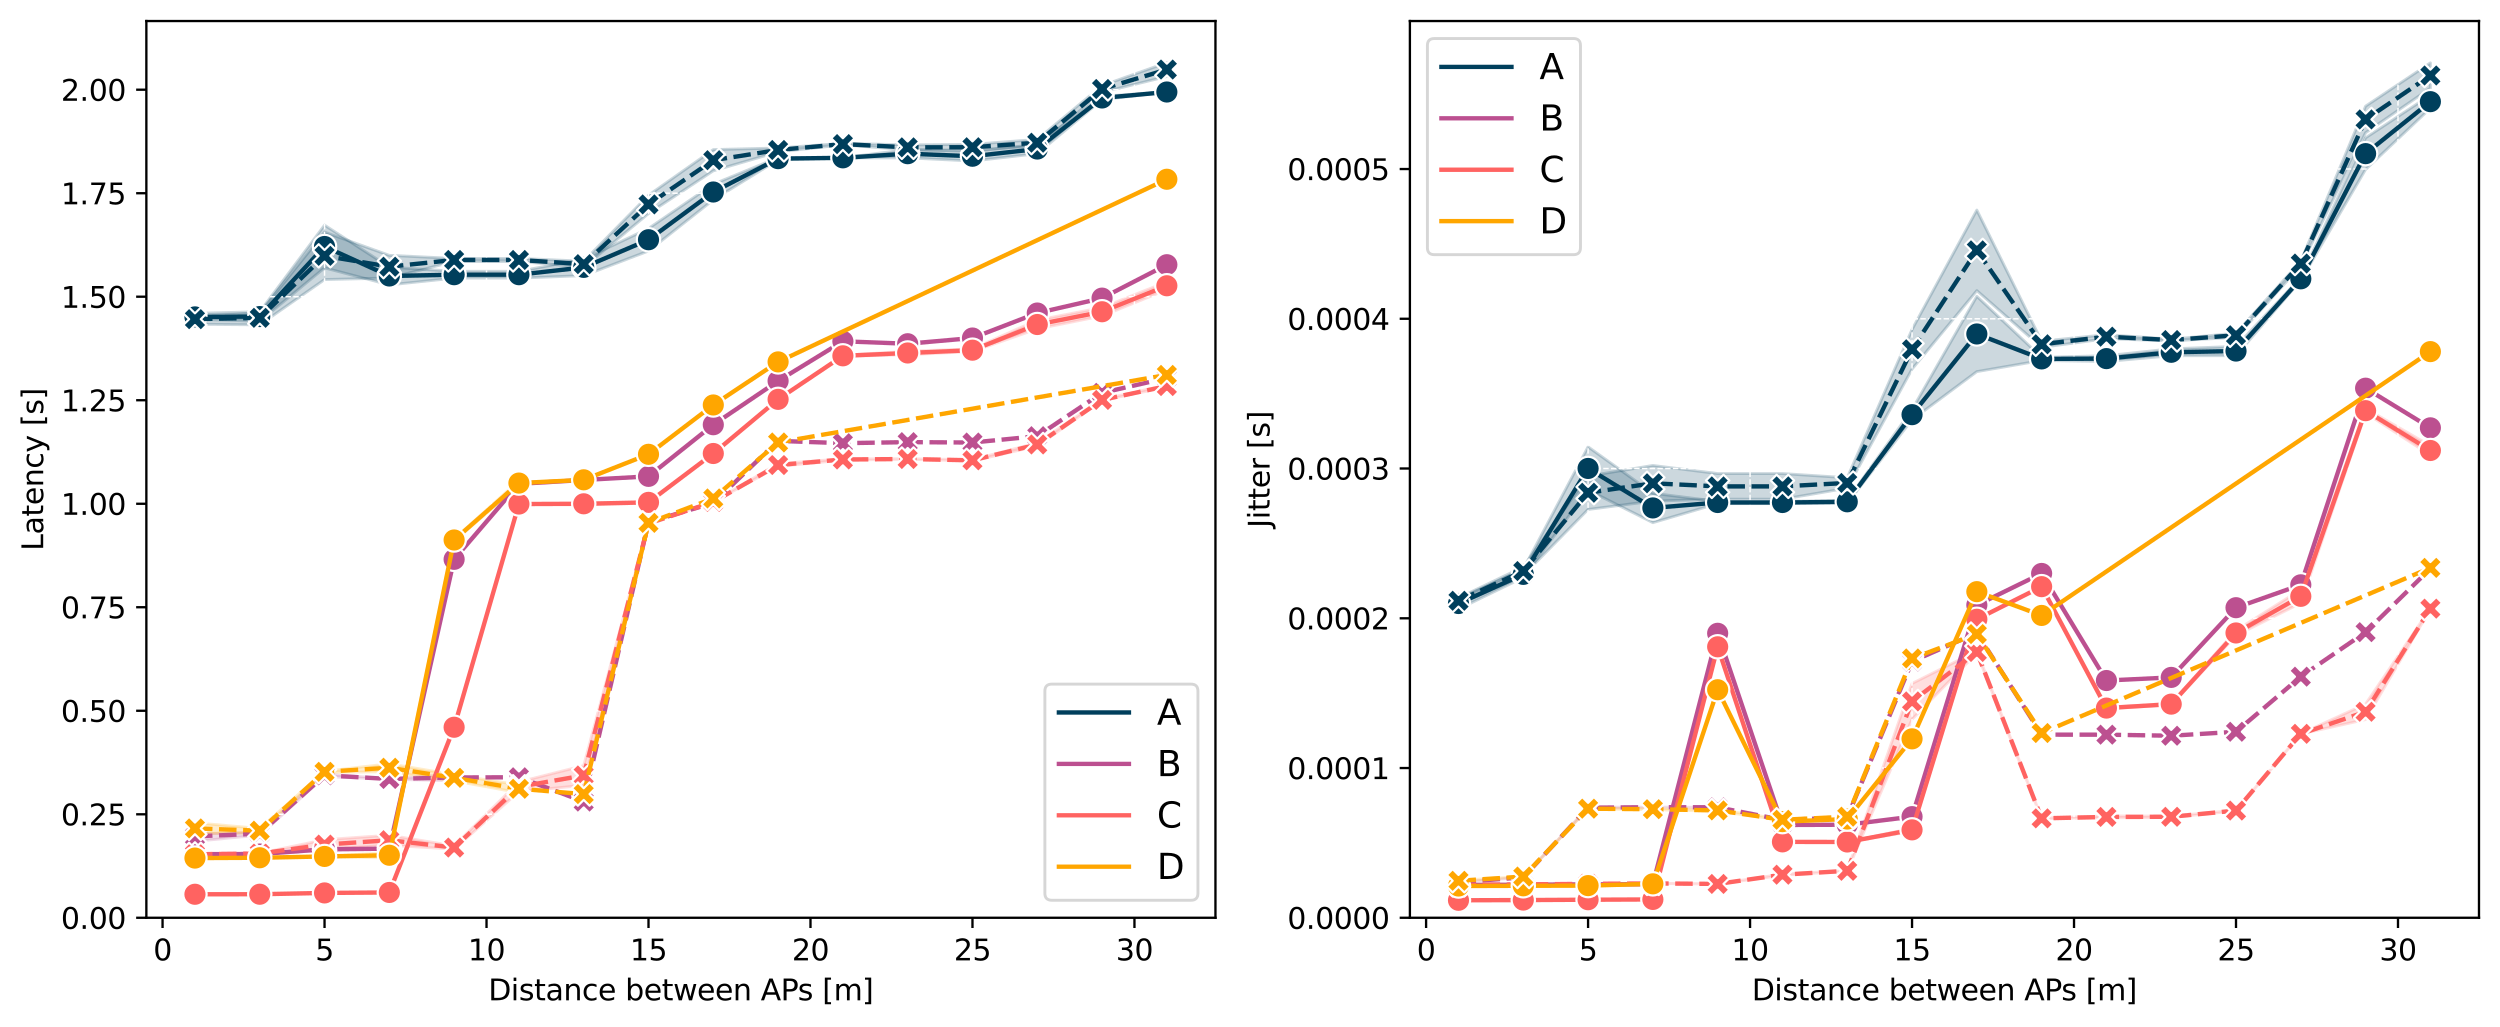 <?xml version="1.0" encoding="utf-8" standalone="no"?>
<!DOCTYPE svg PUBLIC "-//W3C//DTD SVG 1.1//EN"
  "http://www.w3.org/Graphics/SVG/1.1/DTD/svg11.dtd">
<svg xmlns:xlink="http://www.w3.org/1999/xlink" width="856.524pt" height="351.996pt" viewBox="0 0 856.524 351.996" xmlns="http://www.w3.org/2000/svg" version="1.1">
 <defs>
  <style type="text/css">*{stroke-linejoin: round; stroke-linecap: butt}</style>
 </defs>
 <g id="figure_1">
  <g id="patch_1">
   <path d="M 0 351.996 
L 856.524 351.996 
L 856.524 0 
L 0 0 
z
" style="fill: #ffffff"/>
  </g>
  <g id="axes_1">
   <g id="patch_2">
    <path d="M 50.144 314.44 
L 416.424 314.44 
L 416.424 7.2 
L 50.144 7.2 
z
" style="fill: #ffffff"/>
   </g>
   <g id="PolyCollection_1">
    <defs>
     <path id="m995a4d393e" d="M 66.793 -244.633 
L 66.793 -242.652 
L 88.992 -241.924 
L 111.19 -260.224 
L 133.389 -254.399 
L 155.588 -256.717 
L 177.787 -256.717 
L 199.986 -257.563 
L 222.184 -266.013 
L 244.383 -283.523 
L 266.582 -297.28 
L 288.781 -297.888 
L 310.98 -297.918 
L 333.178 -296.829 
L 355.377 -299.345 
L 377.576 -317.843 
L 399.775 -320.471 
L 399.775 -320.478 
L 399.775 -320.478 
L 377.576 -319.019 
L 355.377 -302.53 
L 333.178 -300.11 
L 310.98 -300.762 
L 288.781 -297.958 
L 266.582 -298.01 
L 244.383 -288.901 
L 222.184 -273.714 
L 199.986 -263.217 
L 177.787 -259.045 
L 155.588 -259.045 
L 133.389 -260.481 
L 111.19 -274.862 
L 88.992 -245.188 
L 66.793 -244.633 
z
" style="stroke: #003f5c; stroke-opacity: 0.2"/>
    </defs>
    <g clip-path="url(#pabef10665a)">
     <use xlink:href="#m995a4d393e" x="0" y="351.996" style="fill: #003f5c; fill-opacity: 0.2; stroke: #003f5c; stroke-opacity: 0.2"/>
    </g>
   </g>
   <g id="PolyCollection_2">
    <defs>
     <path id="m486f6581e1" d="M 66.793 -243.518 
L 66.793 -240.908 
L 88.992 -240.706 
L 111.19 -256.214 
L 133.389 -256.747 
L 155.588 -262.418 
L 177.787 -262.418 
L 199.986 -260.488 
L 222.184 -278.831 
L 244.383 -293.481 
L 266.582 -299.955 
L 288.781 -302.358 
L 310.98 -300.676 
L 333.178 -300.559 
L 355.377 -301.992 
L 377.576 -320.356 
L 399.775 -325.805 
L 399.775 -330.547 
L 399.775 -330.547 
L 377.576 -322.67 
L 355.377 -304.222 
L 333.178 -302.537 
L 310.98 -302.348 
L 288.781 -302.89 
L 266.582 -301.28 
L 244.383 -300.74 
L 222.184 -285.103 
L 199.986 -262.509 
L 177.787 -263.452 
L 155.588 -263.452 
L 133.389 -264.506 
L 111.19 -272.463 
L 88.992 -244.755 
L 66.793 -243.518 
z
" style="stroke: #003f5c; stroke-opacity: 0.2"/>
    </defs>
    <g clip-path="url(#pabef10665a)">
     <use xlink:href="#m486f6581e1" x="0" y="351.996" style="fill: #003f5c; fill-opacity: 0.2; stroke: #003f5c; stroke-opacity: 0.2"/>
    </g>
   </g>
   <g id="PolyCollection_3">
    <defs>
     <path id="me83ef45477" d="M 66.793 -59.411 
L 66.793 -59.283 
L 88.992 -59.387 
L 111.19 -60.68 
L 133.389 -61.01 
L 155.588 -160.262 
L 155.588 -160.468 
L 155.588 -160.468 
L 133.389 -61.449 
L 111.19 -61.376 
L 88.992 -59.414 
L 66.793 -59.411 
z
" style="stroke: #bc5090; stroke-opacity: 0.2"/>
    </defs>
    <g clip-path="url(#pabef10665a)">
     <use xlink:href="#me83ef45477" x="0" y="351.996" style="fill: #bc5090; fill-opacity: 0.2; stroke: #bc5090; stroke-opacity: 0.2"/>
    </g>
   </g>
   <g id="PolyCollection_4">
    <defs>
     <path id="m300f5d7b88" d="M 66.793 -66.325 
L 66.793 -63.734 
L 88.992 -65.907 
L 111.19 -85.937 
L 133.389 -85.047 
L 155.588 -84.488 
L 155.588 -86.757 
L 155.588 -86.757 
L 133.389 -85.186 
L 111.19 -86.796 
L 88.992 -66.864 
L 66.793 -66.325 
z
" style="stroke: #bc5090; stroke-opacity: 0.2"/>
    </defs>
    <g clip-path="url(#pabef10665a)">
     <use xlink:href="#m300f5d7b88" x="0" y="351.996" style="fill: #bc5090; fill-opacity: 0.2; stroke: #bc5090; stroke-opacity: 0.2"/>
    </g>
   </g>
   <g id="PolyCollection_5">
    <defs>
     <path id="mc67b648d26" d="M 66.793 -45.645 
L 66.793 -45.56 
L 88.992 -45.595 
L 111.19 -45.984 
L 133.389 -46.154 
L 155.588 -102.504 
L 177.787 -179.149 
L 199.986 -179.172 
L 222.184 -179.882 
L 244.383 -196.467 
L 266.582 -215.163 
L 288.781 -229.937 
L 310.98 -230.439 
L 333.178 -231.58 
L 355.377 -239.322 
L 377.576 -243.746 
L 399.775 -252.744 
L 399.775 -255.441 
L 399.775 -255.441 
L 377.576 -246.63 
L 355.377 -242.307 
L 333.178 -232.461 
L 310.98 -231.682 
L 288.781 -230.241 
L 266.582 -215.186 
L 244.383 -196.781 
L 222.184 -179.883 
L 199.986 -179.611 
L 177.787 -179.466 
L 155.588 -103.168 
L 133.389 -46.309 
L 111.19 -46.154 
L 88.992 -45.649 
L 66.793 -45.645 
z
" style="stroke: #ff6361; stroke-opacity: 0.2"/>
    </defs>
    <g clip-path="url(#pabef10665a)">
     <use xlink:href="#mc67b648d26" x="0" y="351.996" style="fill: #ff6361; fill-opacity: 0.2; stroke: #ff6361; stroke-opacity: 0.2"/>
    </g>
   </g>
   <g id="PolyCollection_6">
    <defs>
     <path id="md502a7f2a9" d="M 66.793 -59.784 
L 66.793 -59.035 
L 88.992 -59.445 
L 111.19 -60.956 
L 133.389 -62.42 
L 155.588 -61.056 
L 177.787 -80.774 
L 199.986 -82.952 
L 222.184 -172.583 
L 244.383 -180.032 
L 266.582 -192.179 
L 288.781 -194.371 
L 310.98 -194.657 
L 333.178 -194.044 
L 355.377 -199.196 
L 377.576 -214.816 
L 399.775 -219.395 
L 399.775 -220.068 
L 399.775 -220.068 
L 377.576 -215.15 
L 355.377 -200.238 
L 333.178 -194.525 
L 310.98 -194.807 
L 288.781 -194.765 
L 266.582 -193.173 
L 244.383 -180.035 
L 222.184 -172.679 
L 199.986 -89.686 
L 177.787 -84.102 
L 155.588 -62.185 
L 133.389 -65.849 
L 111.19 -64.305 
L 88.992 -59.67 
L 66.793 -59.784 
z
" style="stroke: #ff6361; stroke-opacity: 0.2"/>
    </defs>
    <g clip-path="url(#pabef10665a)">
     <use xlink:href="#md502a7f2a9" x="0" y="351.996" style="fill: #ff6361; fill-opacity: 0.2; stroke: #ff6361; stroke-opacity: 0.2"/>
    </g>
   </g>
   <g id="PolyCollection_7">
    <defs>
     <path id="mbe249b0760" d="M 66.793 -58.104 
L 66.793 -57.952 
L 88.992 -58.078 
L 111.19 -58.543 
L 133.389 -58.036 
L 155.588 -166.637 
L 177.787 -185.668 
L 177.787 -187.313 
L 177.787 -187.313 
L 155.588 -167.345 
L 133.389 -59.925 
L 111.19 -58.6 
L 88.992 -58.16 
L 66.793 -58.104 
z
" style="stroke: #ffa600; stroke-opacity: 0.2"/>
    </defs>
    <g clip-path="url(#pabef10665a)">
     <use xlink:href="#mbe249b0760" x="0" y="351.996" style="fill: #ffa600; fill-opacity: 0.2; stroke: #ffa600; stroke-opacity: 0.2"/>
    </g>
   </g>
   <g id="PolyCollection_8">
    <defs>
     <path id="med5c309fc6" d="M 66.793 -70.103 
L 66.793 -66.356 
L 88.992 -66.639 
L 111.19 -87.38 
L 133.389 -87.601 
L 155.588 -84.449 
L 177.787 -80.423 
L 177.787 -83.08 
L 177.787 -83.08 
L 155.588 -86.558 
L 133.389 -90.337 
L 111.19 -87.755 
L 88.992 -68.162 
L 66.793 -70.103 
z
" style="stroke: #ffa600; stroke-opacity: 0.2"/>
    </defs>
    <g clip-path="url(#pabef10665a)">
     <use xlink:href="#med5c309fc6" x="0" y="351.996" style="fill: #ffa600; fill-opacity: 0.2; stroke: #ffa600; stroke-opacity: 0.2"/>
    </g>
   </g>
   <g id="matplotlib.axis_1">
    <g id="xtick_1">
     <g id="line2d_1">
      <path d="M 55.693 314.44 
L 55.693 7.2 
" clip-path="url(#pabef10665a)" style="fill: none; stroke-dasharray: 1.85,0.8; stroke-dashoffset: 0; stroke: #ffffff; stroke-width: 0.5"/>
     </g>
     <g id="line2d_2">
      <defs>
       <path id="mdca35858ff" d="M 0 0 
L 0 3.5 
" style="stroke: #000000; stroke-width: 0.8"/>
      </defs>
      <g>
       <use xlink:href="#mdca35858ff" x="55.693" y="314.44" style="stroke: #000000; stroke-width: 0.8"/>
      </g>
     </g>
     <g id="text_1">
      <!-- 0 -->
      <g transform="translate(52.512 329.038) scale(0.1 -0.1)">
       <defs>
        <path id="DejaVuSans-30" d="M 2034 4250 
Q 1547 4250 1301 3770 
Q 1056 3291 1056 2328 
Q 1056 1369 1301 889 
Q 1547 409 2034 409 
Q 2525 409 2770 889 
Q 3016 1369 3016 2328 
Q 3016 3291 2770 3770 
Q 2525 4250 2034 4250 
z
M 2034 4750 
Q 2819 4750 3233 4129 
Q 3647 3509 3647 2328 
Q 3647 1150 3233 529 
Q 2819 -91 2034 -91 
Q 1250 -91 836 529 
Q 422 1150 422 2328 
Q 422 3509 836 4129 
Q 1250 4750 2034 4750 
z
" transform="scale(0.016)"/>
       </defs>
       <use xlink:href="#DejaVuSans-30"/>
      </g>
     </g>
    </g>
    <g id="xtick_2">
     <g id="line2d_3">
      <path d="M 111.19 314.44 
L 111.19 7.2 
" clip-path="url(#pabef10665a)" style="fill: none; stroke-dasharray: 1.85,0.8; stroke-dashoffset: 0; stroke: #ffffff; stroke-width: 0.5"/>
     </g>
     <g id="line2d_4">
      <g>
       <use xlink:href="#mdca35858ff" x="111.19" y="314.44" style="stroke: #000000; stroke-width: 0.8"/>
      </g>
     </g>
     <g id="text_2">
      <!-- 5 -->
      <g transform="translate(108.009 329.038) scale(0.1 -0.1)">
       <defs>
        <path id="DejaVuSans-35" d="M 691 4666 
L 3169 4666 
L 3169 4134 
L 1269 4134 
L 1269 2991 
Q 1406 3038 1543 3061 
Q 1681 3084 1819 3084 
Q 2600 3084 3056 2656 
Q 3513 2228 3513 1497 
Q 3513 744 3044 326 
Q 2575 -91 1722 -91 
Q 1428 -91 1123 -41 
Q 819 9 494 109 
L 494 744 
Q 775 591 1075 516 
Q 1375 441 1709 441 
Q 2250 441 2565 725 
Q 2881 1009 2881 1497 
Q 2881 1984 2565 2268 
Q 2250 2553 1709 2553 
Q 1456 2553 1204 2497 
Q 953 2441 691 2322 
L 691 4666 
z
" transform="scale(0.016)"/>
       </defs>
       <use xlink:href="#DejaVuSans-35"/>
      </g>
     </g>
    </g>
    <g id="xtick_3">
     <g id="line2d_5">
      <path d="M 166.687 314.44 
L 166.687 7.2 
" clip-path="url(#pabef10665a)" style="fill: none; stroke-dasharray: 1.85,0.8; stroke-dashoffset: 0; stroke: #ffffff; stroke-width: 0.5"/>
     </g>
     <g id="line2d_6">
      <g>
       <use xlink:href="#mdca35858ff" x="166.687" y="314.44" style="stroke: #000000; stroke-width: 0.8"/>
      </g>
     </g>
     <g id="text_3">
      <!-- 10 -->
      <g transform="translate(160.325 329.038) scale(0.1 -0.1)">
       <defs>
        <path id="DejaVuSans-31" d="M 794 531 
L 1825 531 
L 1825 4091 
L 703 3866 
L 703 4441 
L 1819 4666 
L 2450 4666 
L 2450 531 
L 3481 531 
L 3481 0 
L 794 0 
L 794 531 
z
" transform="scale(0.016)"/>
       </defs>
       <use xlink:href="#DejaVuSans-31"/>
       <use xlink:href="#DejaVuSans-30" x="63.623"/>
      </g>
     </g>
    </g>
    <g id="xtick_4">
     <g id="line2d_7">
      <path d="M 222.184 314.44 
L 222.184 7.2 
" clip-path="url(#pabef10665a)" style="fill: none; stroke-dasharray: 1.85,0.8; stroke-dashoffset: 0; stroke: #ffffff; stroke-width: 0.5"/>
     </g>
     <g id="line2d_8">
      <g>
       <use xlink:href="#mdca35858ff" x="222.184" y="314.44" style="stroke: #000000; stroke-width: 0.8"/>
      </g>
     </g>
     <g id="text_4">
      <!-- 15 -->
      <g transform="translate(215.822 329.038) scale(0.1 -0.1)">
       <use xlink:href="#DejaVuSans-31"/>
       <use xlink:href="#DejaVuSans-35" x="63.623"/>
      </g>
     </g>
    </g>
    <g id="xtick_5">
     <g id="line2d_9">
      <path d="M 277.681 314.44 
L 277.681 7.2 
" clip-path="url(#pabef10665a)" style="fill: none; stroke-dasharray: 1.85,0.8; stroke-dashoffset: 0; stroke: #ffffff; stroke-width: 0.5"/>
     </g>
     <g id="line2d_10">
      <g>
       <use xlink:href="#mdca35858ff" x="277.681" y="314.44" style="stroke: #000000; stroke-width: 0.8"/>
      </g>
     </g>
     <g id="text_5">
      <!-- 20 -->
      <g transform="translate(271.319 329.038) scale(0.1 -0.1)">
       <defs>
        <path id="DejaVuSans-32" d="M 1228 531 
L 3431 531 
L 3431 0 
L 469 0 
L 469 531 
Q 828 903 1448 1529 
Q 2069 2156 2228 2338 
Q 2531 2678 2651 2914 
Q 2772 3150 2772 3378 
Q 2772 3750 2511 3984 
Q 2250 4219 1831 4219 
Q 1534 4219 1204 4116 
Q 875 4013 500 3803 
L 500 4441 
Q 881 4594 1212 4672 
Q 1544 4750 1819 4750 
Q 2544 4750 2975 4387 
Q 3406 4025 3406 3419 
Q 3406 3131 3298 2873 
Q 3191 2616 2906 2266 
Q 2828 2175 2409 1742 
Q 1991 1309 1228 531 
z
" transform="scale(0.016)"/>
       </defs>
       <use xlink:href="#DejaVuSans-32"/>
       <use xlink:href="#DejaVuSans-30" x="63.623"/>
      </g>
     </g>
    </g>
    <g id="xtick_6">
     <g id="line2d_11">
      <path d="M 333.178 314.44 
L 333.178 7.2 
" clip-path="url(#pabef10665a)" style="fill: none; stroke-dasharray: 1.85,0.8; stroke-dashoffset: 0; stroke: #ffffff; stroke-width: 0.5"/>
     </g>
     <g id="line2d_12">
      <g>
       <use xlink:href="#mdca35858ff" x="333.178" y="314.44" style="stroke: #000000; stroke-width: 0.8"/>
      </g>
     </g>
     <g id="text_6">
      <!-- 25 -->
      <g transform="translate(326.816 329.038) scale(0.1 -0.1)">
       <use xlink:href="#DejaVuSans-32"/>
       <use xlink:href="#DejaVuSans-35" x="63.623"/>
      </g>
     </g>
    </g>
    <g id="xtick_7">
     <g id="line2d_13">
      <path d="M 388.675 314.44 
L 388.675 7.2 
" clip-path="url(#pabef10665a)" style="fill: none; stroke-dasharray: 1.85,0.8; stroke-dashoffset: 0; stroke: #ffffff; stroke-width: 0.5"/>
     </g>
     <g id="line2d_14">
      <g>
       <use xlink:href="#mdca35858ff" x="388.675" y="314.44" style="stroke: #000000; stroke-width: 0.8"/>
      </g>
     </g>
     <g id="text_7">
      <!-- 30 -->
      <g transform="translate(382.313 329.038) scale(0.1 -0.1)">
       <defs>
        <path id="DejaVuSans-33" d="M 2597 2516 
Q 3050 2419 3304 2112 
Q 3559 1806 3559 1356 
Q 3559 666 3084 287 
Q 2609 -91 1734 -91 
Q 1441 -91 1130 -33 
Q 819 25 488 141 
L 488 750 
Q 750 597 1062 519 
Q 1375 441 1716 441 
Q 2309 441 2620 675 
Q 2931 909 2931 1356 
Q 2931 1769 2642 2001 
Q 2353 2234 1838 2234 
L 1294 2234 
L 1294 2753 
L 1863 2753 
Q 2328 2753 2575 2939 
Q 2822 3125 2822 3475 
Q 2822 3834 2567 4026 
Q 2313 4219 1838 4219 
Q 1578 4219 1281 4162 
Q 984 4106 628 3988 
L 628 4550 
Q 988 4650 1302 4700 
Q 1616 4750 1894 4750 
Q 2613 4750 3031 4423 
Q 3450 4097 3450 3541 
Q 3450 3153 3228 2886 
Q 3006 2619 2597 2516 
z
" transform="scale(0.016)"/>
       </defs>
       <use xlink:href="#DejaVuSans-33"/>
       <use xlink:href="#DejaVuSans-30" x="63.623"/>
      </g>
     </g>
    </g>
    <g id="text_8">
     <!-- Distance between APs [m] -->
     <g transform="translate(167.308 342.717) scale(0.1 -0.1)">
      <defs>
       <path id="DejaVuSans-44" d="M 1259 4147 
L 1259 519 
L 2022 519 
Q 2988 519 3436 956 
Q 3884 1394 3884 2338 
Q 3884 3275 3436 3711 
Q 2988 4147 2022 4147 
L 1259 4147 
z
M 628 4666 
L 1925 4666 
Q 3281 4666 3915 4102 
Q 4550 3538 4550 2338 
Q 4550 1131 3912 565 
Q 3275 0 1925 0 
L 628 0 
L 628 4666 
z
" transform="scale(0.016)"/>
       <path id="DejaVuSans-69" d="M 603 3500 
L 1178 3500 
L 1178 0 
L 603 0 
L 603 3500 
z
M 603 4863 
L 1178 4863 
L 1178 4134 
L 603 4134 
L 603 4863 
z
" transform="scale(0.016)"/>
       <path id="DejaVuSans-73" d="M 2834 3397 
L 2834 2853 
Q 2591 2978 2328 3040 
Q 2066 3103 1784 3103 
Q 1356 3103 1142 2972 
Q 928 2841 928 2578 
Q 928 2378 1081 2264 
Q 1234 2150 1697 2047 
L 1894 2003 
Q 2506 1872 2764 1633 
Q 3022 1394 3022 966 
Q 3022 478 2636 193 
Q 2250 -91 1575 -91 
Q 1294 -91 989 -36 
Q 684 19 347 128 
L 347 722 
Q 666 556 975 473 
Q 1284 391 1588 391 
Q 1994 391 2212 530 
Q 2431 669 2431 922 
Q 2431 1156 2273 1281 
Q 2116 1406 1581 1522 
L 1381 1569 
Q 847 1681 609 1914 
Q 372 2147 372 2553 
Q 372 3047 722 3315 
Q 1072 3584 1716 3584 
Q 2034 3584 2315 3537 
Q 2597 3491 2834 3397 
z
" transform="scale(0.016)"/>
       <path id="DejaVuSans-74" d="M 1172 4494 
L 1172 3500 
L 2356 3500 
L 2356 3053 
L 1172 3053 
L 1172 1153 
Q 1172 725 1289 603 
Q 1406 481 1766 481 
L 2356 481 
L 2356 0 
L 1766 0 
Q 1100 0 847 248 
Q 594 497 594 1153 
L 594 3053 
L 172 3053 
L 172 3500 
L 594 3500 
L 594 4494 
L 1172 4494 
z
" transform="scale(0.016)"/>
       <path id="DejaVuSans-61" d="M 2194 1759 
Q 1497 1759 1228 1600 
Q 959 1441 959 1056 
Q 959 750 1161 570 
Q 1363 391 1709 391 
Q 2188 391 2477 730 
Q 2766 1069 2766 1631 
L 2766 1759 
L 2194 1759 
z
M 3341 1997 
L 3341 0 
L 2766 0 
L 2766 531 
Q 2569 213 2275 61 
Q 1981 -91 1556 -91 
Q 1019 -91 701 211 
Q 384 513 384 1019 
Q 384 1609 779 1909 
Q 1175 2209 1959 2209 
L 2766 2209 
L 2766 2266 
Q 2766 2663 2505 2880 
Q 2244 3097 1772 3097 
Q 1472 3097 1187 3025 
Q 903 2953 641 2809 
L 641 3341 
Q 956 3463 1253 3523 
Q 1550 3584 1831 3584 
Q 2591 3584 2966 3190 
Q 3341 2797 3341 1997 
z
" transform="scale(0.016)"/>
       <path id="DejaVuSans-6e" d="M 3513 2113 
L 3513 0 
L 2938 0 
L 2938 2094 
Q 2938 2591 2744 2837 
Q 2550 3084 2163 3084 
Q 1697 3084 1428 2787 
Q 1159 2491 1159 1978 
L 1159 0 
L 581 0 
L 581 3500 
L 1159 3500 
L 1159 2956 
Q 1366 3272 1645 3428 
Q 1925 3584 2291 3584 
Q 2894 3584 3203 3211 
Q 3513 2838 3513 2113 
z
" transform="scale(0.016)"/>
       <path id="DejaVuSans-63" d="M 3122 3366 
L 3122 2828 
Q 2878 2963 2633 3030 
Q 2388 3097 2138 3097 
Q 1578 3097 1268 2742 
Q 959 2388 959 1747 
Q 959 1106 1268 751 
Q 1578 397 2138 397 
Q 2388 397 2633 464 
Q 2878 531 3122 666 
L 3122 134 
Q 2881 22 2623 -34 
Q 2366 -91 2075 -91 
Q 1284 -91 818 406 
Q 353 903 353 1747 
Q 353 2603 823 3093 
Q 1294 3584 2113 3584 
Q 2378 3584 2631 3529 
Q 2884 3475 3122 3366 
z
" transform="scale(0.016)"/>
       <path id="DejaVuSans-65" d="M 3597 1894 
L 3597 1613 
L 953 1613 
Q 991 1019 1311 708 
Q 1631 397 2203 397 
Q 2534 397 2845 478 
Q 3156 559 3463 722 
L 3463 178 
Q 3153 47 2828 -22 
Q 2503 -91 2169 -91 
Q 1331 -91 842 396 
Q 353 884 353 1716 
Q 353 2575 817 3079 
Q 1281 3584 2069 3584 
Q 2775 3584 3186 3129 
Q 3597 2675 3597 1894 
z
M 3022 2063 
Q 3016 2534 2758 2815 
Q 2500 3097 2075 3097 
Q 1594 3097 1305 2825 
Q 1016 2553 972 2059 
L 3022 2063 
z
" transform="scale(0.016)"/>
       <path id="DejaVuSans-20" transform="scale(0.016)"/>
       <path id="DejaVuSans-62" d="M 3116 1747 
Q 3116 2381 2855 2742 
Q 2594 3103 2138 3103 
Q 1681 3103 1420 2742 
Q 1159 2381 1159 1747 
Q 1159 1113 1420 752 
Q 1681 391 2138 391 
Q 2594 391 2855 752 
Q 3116 1113 3116 1747 
z
M 1159 2969 
Q 1341 3281 1617 3432 
Q 1894 3584 2278 3584 
Q 2916 3584 3314 3078 
Q 3713 2572 3713 1747 
Q 3713 922 3314 415 
Q 2916 -91 2278 -91 
Q 1894 -91 1617 61 
Q 1341 213 1159 525 
L 1159 0 
L 581 0 
L 581 4863 
L 1159 4863 
L 1159 2969 
z
" transform="scale(0.016)"/>
       <path id="DejaVuSans-77" d="M 269 3500 
L 844 3500 
L 1563 769 
L 2278 3500 
L 2956 3500 
L 3675 769 
L 4391 3500 
L 4966 3500 
L 4050 0 
L 3372 0 
L 2619 2869 
L 1863 0 
L 1184 0 
L 269 3500 
z
" transform="scale(0.016)"/>
       <path id="DejaVuSans-41" d="M 2188 4044 
L 1331 1722 
L 3047 1722 
L 2188 4044 
z
M 1831 4666 
L 2547 4666 
L 4325 0 
L 3669 0 
L 3244 1197 
L 1141 1197 
L 716 0 
L 50 0 
L 1831 4666 
z
" transform="scale(0.016)"/>
       <path id="DejaVuSans-50" d="M 1259 4147 
L 1259 2394 
L 2053 2394 
Q 2494 2394 2734 2622 
Q 2975 2850 2975 3272 
Q 2975 3691 2734 3919 
Q 2494 4147 2053 4147 
L 1259 4147 
z
M 628 4666 
L 2053 4666 
Q 2838 4666 3239 4311 
Q 3641 3956 3641 3272 
Q 3641 2581 3239 2228 
Q 2838 1875 2053 1875 
L 1259 1875 
L 1259 0 
L 628 0 
L 628 4666 
z
" transform="scale(0.016)"/>
       <path id="DejaVuSans-5b" d="M 550 4863 
L 1875 4863 
L 1875 4416 
L 1125 4416 
L 1125 -397 
L 1875 -397 
L 1875 -844 
L 550 -844 
L 550 4863 
z
" transform="scale(0.016)"/>
       <path id="DejaVuSans-6d" d="M 3328 2828 
Q 3544 3216 3844 3400 
Q 4144 3584 4550 3584 
Q 5097 3584 5394 3201 
Q 5691 2819 5691 2113 
L 5691 0 
L 5113 0 
L 5113 2094 
Q 5113 2597 4934 2840 
Q 4756 3084 4391 3084 
Q 3944 3084 3684 2787 
Q 3425 2491 3425 1978 
L 3425 0 
L 2847 0 
L 2847 2094 
Q 2847 2600 2669 2842 
Q 2491 3084 2119 3084 
Q 1678 3084 1418 2786 
Q 1159 2488 1159 1978 
L 1159 0 
L 581 0 
L 581 3500 
L 1159 3500 
L 1159 2956 
Q 1356 3278 1631 3431 
Q 1906 3584 2284 3584 
Q 2666 3584 2933 3390 
Q 3200 3197 3328 2828 
z
" transform="scale(0.016)"/>
       <path id="DejaVuSans-5d" d="M 1947 4863 
L 1947 -844 
L 622 -844 
L 622 -397 
L 1369 -397 
L 1369 4416 
L 622 4416 
L 622 4863 
L 1947 4863 
z
" transform="scale(0.016)"/>
      </defs>
      <use xlink:href="#DejaVuSans-44"/>
      <use xlink:href="#DejaVuSans-69" x="77.002"/>
      <use xlink:href="#DejaVuSans-73" x="104.785"/>
      <use xlink:href="#DejaVuSans-74" x="156.885"/>
      <use xlink:href="#DejaVuSans-61" x="196.094"/>
      <use xlink:href="#DejaVuSans-6e" x="257.373"/>
      <use xlink:href="#DejaVuSans-63" x="320.752"/>
      <use xlink:href="#DejaVuSans-65" x="375.732"/>
      <use xlink:href="#DejaVuSans-20" x="437.256"/>
      <use xlink:href="#DejaVuSans-62" x="469.043"/>
      <use xlink:href="#DejaVuSans-65" x="532.52"/>
      <use xlink:href="#DejaVuSans-74" x="594.043"/>
      <use xlink:href="#DejaVuSans-77" x="633.252"/>
      <use xlink:href="#DejaVuSans-65" x="715.039"/>
      <use xlink:href="#DejaVuSans-65" x="776.562"/>
      <use xlink:href="#DejaVuSans-6e" x="838.086"/>
      <use xlink:href="#DejaVuSans-20" x="901.465"/>
      <use xlink:href="#DejaVuSans-41" x="933.252"/>
      <use xlink:href="#DejaVuSans-50" x="1001.66"/>
      <use xlink:href="#DejaVuSans-73" x="1060.213"/>
      <use xlink:href="#DejaVuSans-20" x="1112.312"/>
      <use xlink:href="#DejaVuSans-5b" x="1144.1"/>
      <use xlink:href="#DejaVuSans-6d" x="1183.113"/>
      <use xlink:href="#DejaVuSans-5d" x="1280.525"/>
     </g>
    </g>
   </g>
   <g id="matplotlib.axis_2">
    <g id="ytick_1">
     <g id="line2d_15">
      <path d="M 50.144 314.44 
L 416.424 314.44 
" clip-path="url(#pabef10665a)" style="fill: none; stroke-dasharray: 1.85,0.8; stroke-dashoffset: 0; stroke: #ffffff; stroke-width: 0.5"/>
     </g>
     <g id="line2d_16">
      <defs>
       <path id="mfd45cdd429" d="M 0 0 
L -3.5 0 
" style="stroke: #000000; stroke-width: 0.8"/>
      </defs>
      <g>
       <use xlink:href="#mfd45cdd429" x="50.144" y="314.44" style="stroke: #000000; stroke-width: 0.8"/>
      </g>
     </g>
     <g id="text_9">
      <!-- 0.00 -->
      <g transform="translate(20.878 318.239) scale(0.1 -0.1)">
       <defs>
        <path id="DejaVuSans-2e" d="M 684 794 
L 1344 794 
L 1344 0 
L 684 0 
L 684 794 
z
" transform="scale(0.016)"/>
       </defs>
       <use xlink:href="#DejaVuSans-30"/>
       <use xlink:href="#DejaVuSans-2e" x="63.623"/>
       <use xlink:href="#DejaVuSans-30" x="95.41"/>
       <use xlink:href="#DejaVuSans-30" x="159.033"/>
      </g>
     </g>
    </g>
    <g id="ytick_2">
     <g id="line2d_17">
      <path d="M 50.144 278.977 
L 416.424 278.977 
" clip-path="url(#pabef10665a)" style="fill: none; stroke-dasharray: 1.85,0.8; stroke-dashoffset: 0; stroke: #ffffff; stroke-width: 0.5"/>
     </g>
     <g id="line2d_18">
      <g>
       <use xlink:href="#mfd45cdd429" x="50.144" y="278.977" style="stroke: #000000; stroke-width: 0.8"/>
      </g>
     </g>
     <g id="text_10">
      <!-- 0.25 -->
      <g transform="translate(20.878 282.776) scale(0.1 -0.1)">
       <use xlink:href="#DejaVuSans-30"/>
       <use xlink:href="#DejaVuSans-2e" x="63.623"/>
       <use xlink:href="#DejaVuSans-32" x="95.41"/>
       <use xlink:href="#DejaVuSans-35" x="159.033"/>
      </g>
     </g>
    </g>
    <g id="ytick_3">
     <g id="line2d_19">
      <path d="M 50.144 243.514 
L 416.424 243.514 
" clip-path="url(#pabef10665a)" style="fill: none; stroke-dasharray: 1.85,0.8; stroke-dashoffset: 0; stroke: #ffffff; stroke-width: 0.5"/>
     </g>
     <g id="line2d_20">
      <g>
       <use xlink:href="#mfd45cdd429" x="50.144" y="243.514" style="stroke: #000000; stroke-width: 0.8"/>
      </g>
     </g>
     <g id="text_11">
      <!-- 0.50 -->
      <g transform="translate(20.878 247.313) scale(0.1 -0.1)">
       <use xlink:href="#DejaVuSans-30"/>
       <use xlink:href="#DejaVuSans-2e" x="63.623"/>
       <use xlink:href="#DejaVuSans-35" x="95.41"/>
       <use xlink:href="#DejaVuSans-30" x="159.033"/>
      </g>
     </g>
    </g>
    <g id="ytick_4">
     <g id="line2d_21">
      <path d="M 50.144 208.051 
L 416.424 208.051 
" clip-path="url(#pabef10665a)" style="fill: none; stroke-dasharray: 1.85,0.8; stroke-dashoffset: 0; stroke: #ffffff; stroke-width: 0.5"/>
     </g>
     <g id="line2d_22">
      <g>
       <use xlink:href="#mfd45cdd429" x="50.144" y="208.051" style="stroke: #000000; stroke-width: 0.8"/>
      </g>
     </g>
     <g id="text_12">
      <!-- 0.75 -->
      <g transform="translate(20.878 211.85) scale(0.1 -0.1)">
       <defs>
        <path id="DejaVuSans-37" d="M 525 4666 
L 3525 4666 
L 3525 4397 
L 1831 0 
L 1172 0 
L 2766 4134 
L 525 4134 
L 525 4666 
z
" transform="scale(0.016)"/>
       </defs>
       <use xlink:href="#DejaVuSans-30"/>
       <use xlink:href="#DejaVuSans-2e" x="63.623"/>
       <use xlink:href="#DejaVuSans-37" x="95.41"/>
       <use xlink:href="#DejaVuSans-35" x="159.033"/>
      </g>
     </g>
    </g>
    <g id="ytick_5">
     <g id="line2d_23">
      <path d="M 50.144 172.588 
L 416.424 172.588 
" clip-path="url(#pabef10665a)" style="fill: none; stroke-dasharray: 1.85,0.8; stroke-dashoffset: 0; stroke: #ffffff; stroke-width: 0.5"/>
     </g>
     <g id="line2d_24">
      <g>
       <use xlink:href="#mfd45cdd429" x="50.144" y="172.588" style="stroke: #000000; stroke-width: 0.8"/>
      </g>
     </g>
     <g id="text_13">
      <!-- 1.00 -->
      <g transform="translate(20.878 176.387) scale(0.1 -0.1)">
       <use xlink:href="#DejaVuSans-31"/>
       <use xlink:href="#DejaVuSans-2e" x="63.623"/>
       <use xlink:href="#DejaVuSans-30" x="95.41"/>
       <use xlink:href="#DejaVuSans-30" x="159.033"/>
      </g>
     </g>
    </g>
    <g id="ytick_6">
     <g id="line2d_25">
      <path d="M 50.144 137.125 
L 416.424 137.125 
" clip-path="url(#pabef10665a)" style="fill: none; stroke-dasharray: 1.85,0.8; stroke-dashoffset: 0; stroke: #ffffff; stroke-width: 0.5"/>
     </g>
     <g id="line2d_26">
      <g>
       <use xlink:href="#mfd45cdd429" x="50.144" y="137.125" style="stroke: #000000; stroke-width: 0.8"/>
      </g>
     </g>
     <g id="text_14">
      <!-- 1.25 -->
      <g transform="translate(20.878 140.924) scale(0.1 -0.1)">
       <use xlink:href="#DejaVuSans-31"/>
       <use xlink:href="#DejaVuSans-2e" x="63.623"/>
       <use xlink:href="#DejaVuSans-32" x="95.41"/>
       <use xlink:href="#DejaVuSans-35" x="159.033"/>
      </g>
     </g>
    </g>
    <g id="ytick_7">
     <g id="line2d_27">
      <path d="M 50.144 101.662 
L 416.424 101.662 
" clip-path="url(#pabef10665a)" style="fill: none; stroke-dasharray: 1.85,0.8; stroke-dashoffset: 0; stroke: #ffffff; stroke-width: 0.5"/>
     </g>
     <g id="line2d_28">
      <g>
       <use xlink:href="#mfd45cdd429" x="50.144" y="101.662" style="stroke: #000000; stroke-width: 0.8"/>
      </g>
     </g>
     <g id="text_15">
      <!-- 1.50 -->
      <g transform="translate(20.878 105.461) scale(0.1 -0.1)">
       <use xlink:href="#DejaVuSans-31"/>
       <use xlink:href="#DejaVuSans-2e" x="63.623"/>
       <use xlink:href="#DejaVuSans-35" x="95.41"/>
       <use xlink:href="#DejaVuSans-30" x="159.033"/>
      </g>
     </g>
    </g>
    <g id="ytick_8">
     <g id="line2d_29">
      <path d="M 50.144 66.199 
L 416.424 66.199 
" clip-path="url(#pabef10665a)" style="fill: none; stroke-dasharray: 1.85,0.8; stroke-dashoffset: 0; stroke: #ffffff; stroke-width: 0.5"/>
     </g>
     <g id="line2d_30">
      <g>
       <use xlink:href="#mfd45cdd429" x="50.144" y="66.199" style="stroke: #000000; stroke-width: 0.8"/>
      </g>
     </g>
     <g id="text_16">
      <!-- 1.75 -->
      <g transform="translate(20.878 69.999) scale(0.1 -0.1)">
       <use xlink:href="#DejaVuSans-31"/>
       <use xlink:href="#DejaVuSans-2e" x="63.623"/>
       <use xlink:href="#DejaVuSans-37" x="95.41"/>
       <use xlink:href="#DejaVuSans-35" x="159.033"/>
      </g>
     </g>
    </g>
    <g id="ytick_9">
     <g id="line2d_31">
      <path d="M 50.144 30.736 
L 416.424 30.736 
" clip-path="url(#pabef10665a)" style="fill: none; stroke-dasharray: 1.85,0.8; stroke-dashoffset: 0; stroke: #ffffff; stroke-width: 0.5"/>
     </g>
     <g id="line2d_32">
      <g>
       <use xlink:href="#mfd45cdd429" x="50.144" y="30.736" style="stroke: #000000; stroke-width: 0.8"/>
      </g>
     </g>
     <g id="text_17">
      <!-- 2.00 -->
      <g transform="translate(20.878 34.536) scale(0.1 -0.1)">
       <use xlink:href="#DejaVuSans-32"/>
       <use xlink:href="#DejaVuSans-2e" x="63.623"/>
       <use xlink:href="#DejaVuSans-30" x="95.41"/>
       <use xlink:href="#DejaVuSans-30" x="159.033"/>
      </g>
     </g>
    </g>
    <g id="text_18">
     <!-- Latency [s] -->
     <g transform="translate(14.798 188.679) rotate(-90) scale(0.1 -0.1)">
      <defs>
       <path id="DejaVuSans-4c" d="M 628 4666 
L 1259 4666 
L 1259 531 
L 3531 531 
L 3531 0 
L 628 0 
L 628 4666 
z
" transform="scale(0.016)"/>
       <path id="DejaVuSans-79" d="M 2059 -325 
Q 1816 -950 1584 -1140 
Q 1353 -1331 966 -1331 
L 506 -1331 
L 506 -850 
L 844 -850 
Q 1081 -850 1212 -737 
Q 1344 -625 1503 -206 
L 1606 56 
L 191 3500 
L 800 3500 
L 1894 763 
L 2988 3500 
L 3597 3500 
L 2059 -325 
z
" transform="scale(0.016)"/>
      </defs>
      <use xlink:href="#DejaVuSans-4c"/>
      <use xlink:href="#DejaVuSans-61" x="55.713"/>
      <use xlink:href="#DejaVuSans-74" x="116.992"/>
      <use xlink:href="#DejaVuSans-65" x="156.201"/>
      <use xlink:href="#DejaVuSans-6e" x="217.725"/>
      <use xlink:href="#DejaVuSans-63" x="281.104"/>
      <use xlink:href="#DejaVuSans-79" x="336.084"/>
      <use xlink:href="#DejaVuSans-20" x="395.264"/>
      <use xlink:href="#DejaVuSans-5b" x="427.051"/>
      <use xlink:href="#DejaVuSans-73" x="466.064"/>
      <use xlink:href="#DejaVuSans-5d" x="518.164"/>
     </g>
    </g>
   </g>
   <g id="line2d_33">
    <path d="M 66.793 108.575 
L 88.992 108.461 
L 111.19 84.454 
L 133.389 94.556 
L 155.588 94.115 
L 177.787 94.115 
L 199.986 91.606 
L 222.184 82.133 
L 244.383 65.784 
L 266.582 54.351 
L 288.781 54.073 
L 310.98 52.656 
L 333.178 53.527 
L 355.377 51.059 
L 377.576 33.566 
L 399.775 31.522 
" clip-path="url(#pabef10665a)" style="fill: none; stroke: #003f5c; stroke-width: 1.5; stroke-linecap: square"/>
    <defs>
     <path id="mde9b92ccdf" d="M 0 4 
C 1.061 4 2.078 3.579 2.828 2.828 
C 3.579 2.078 4 1.061 4 0 
C 4 -1.061 3.579 -2.078 2.828 -2.828 
C 2.078 -3.579 1.061 -4 0 -4 
C -1.061 -4 -2.078 -3.579 -2.828 -2.828 
C -3.579 -2.078 -4 -1.061 -4 0 
C -4 1.061 -3.579 2.078 -2.828 2.828 
C -2.078 3.579 -1.061 4 0 4 
z
" style="stroke: #ffffff; stroke-width: 0.75"/>
    </defs>
    <g clip-path="url(#pabef10665a)">
     <use xlink:href="#mde9b92ccdf" x="66.793" y="108.575" style="fill: #003f5c; stroke: #ffffff; stroke-width: 0.75"/>
     <use xlink:href="#mde9b92ccdf" x="88.992" y="108.461" style="fill: #003f5c; stroke: #ffffff; stroke-width: 0.75"/>
     <use xlink:href="#mde9b92ccdf" x="111.19" y="84.454" style="fill: #003f5c; stroke: #ffffff; stroke-width: 0.75"/>
     <use xlink:href="#mde9b92ccdf" x="133.389" y="94.556" style="fill: #003f5c; stroke: #ffffff; stroke-width: 0.75"/>
     <use xlink:href="#mde9b92ccdf" x="155.588" y="94.115" style="fill: #003f5c; stroke: #ffffff; stroke-width: 0.75"/>
     <use xlink:href="#mde9b92ccdf" x="177.787" y="94.115" style="fill: #003f5c; stroke: #ffffff; stroke-width: 0.75"/>
     <use xlink:href="#mde9b92ccdf" x="199.986" y="91.606" style="fill: #003f5c; stroke: #ffffff; stroke-width: 0.75"/>
     <use xlink:href="#mde9b92ccdf" x="222.184" y="82.133" style="fill: #003f5c; stroke: #ffffff; stroke-width: 0.75"/>
     <use xlink:href="#mde9b92ccdf" x="244.383" y="65.784" style="fill: #003f5c; stroke: #ffffff; stroke-width: 0.75"/>
     <use xlink:href="#mde9b92ccdf" x="266.582" y="54.351" style="fill: #003f5c; stroke: #ffffff; stroke-width: 0.75"/>
     <use xlink:href="#mde9b92ccdf" x="288.781" y="54.073" style="fill: #003f5c; stroke: #ffffff; stroke-width: 0.75"/>
     <use xlink:href="#mde9b92ccdf" x="310.98" y="52.656" style="fill: #003f5c; stroke: #ffffff; stroke-width: 0.75"/>
     <use xlink:href="#mde9b92ccdf" x="333.178" y="53.527" style="fill: #003f5c; stroke: #ffffff; stroke-width: 0.75"/>
     <use xlink:href="#mde9b92ccdf" x="355.377" y="51.059" style="fill: #003f5c; stroke: #ffffff; stroke-width: 0.75"/>
     <use xlink:href="#mde9b92ccdf" x="377.576" y="33.566" style="fill: #003f5c; stroke: #ffffff; stroke-width: 0.75"/>
     <use xlink:href="#mde9b92ccdf" x="399.775" y="31.522" style="fill: #003f5c; stroke: #ffffff; stroke-width: 0.75"/>
    </g>
   </g>
   <g id="line2d_34">
    <path d="M 66.793 109.352 
L 88.992 108.889 
L 111.19 87.658 
L 133.389 91.37 
L 155.588 89.061 
L 177.787 89.061 
L 199.986 90.498 
L 222.184 70.029 
L 244.383 54.886 
L 266.582 51.379 
L 288.781 49.372 
L 310.98 50.484 
L 333.178 50.448 
L 355.377 48.889 
L 377.576 30.483 
L 399.775 23.82 
" clip-path="url(#pabef10665a)" style="fill: none; stroke-dasharray: 6,2.25; stroke-dashoffset: 0; stroke: #003f5c; stroke-width: 1.5"/>
    <defs>
     <path id="m76ecb7d400" d="M -2 4 
L 0 2 
L 2 4 
L 4 2 
L 2 0 
L 4 -2 
L 2 -4 
L 0 -2 
L -2 -4 
L -4 -2 
L -2 0 
L -4 2 
z
" style="stroke: #ffffff; stroke-width: 0.75; stroke-linejoin: miter"/>
    </defs>
    <g clip-path="url(#pabef10665a)">
     <use xlink:href="#m76ecb7d400" x="66.793" y="109.352" style="fill: #003f5c; stroke: #ffffff; stroke-width: 0.75; stroke-linejoin: miter"/>
     <use xlink:href="#m76ecb7d400" x="88.992" y="108.889" style="fill: #003f5c; stroke: #ffffff; stroke-width: 0.75; stroke-linejoin: miter"/>
     <use xlink:href="#m76ecb7d400" x="111.19" y="87.658" style="fill: #003f5c; stroke: #ffffff; stroke-width: 0.75; stroke-linejoin: miter"/>
     <use xlink:href="#m76ecb7d400" x="133.389" y="91.37" style="fill: #003f5c; stroke: #ffffff; stroke-width: 0.75; stroke-linejoin: miter"/>
     <use xlink:href="#m76ecb7d400" x="155.588" y="89.061" style="fill: #003f5c; stroke: #ffffff; stroke-width: 0.75; stroke-linejoin: miter"/>
     <use xlink:href="#m76ecb7d400" x="177.787" y="89.061" style="fill: #003f5c; stroke: #ffffff; stroke-width: 0.75; stroke-linejoin: miter"/>
     <use xlink:href="#m76ecb7d400" x="199.986" y="90.498" style="fill: #003f5c; stroke: #ffffff; stroke-width: 0.75; stroke-linejoin: miter"/>
     <use xlink:href="#m76ecb7d400" x="222.184" y="70.029" style="fill: #003f5c; stroke: #ffffff; stroke-width: 0.75; stroke-linejoin: miter"/>
     <use xlink:href="#m76ecb7d400" x="244.383" y="54.886" style="fill: #003f5c; stroke: #ffffff; stroke-width: 0.75; stroke-linejoin: miter"/>
     <use xlink:href="#m76ecb7d400" x="266.582" y="51.379" style="fill: #003f5c; stroke: #ffffff; stroke-width: 0.75; stroke-linejoin: miter"/>
     <use xlink:href="#m76ecb7d400" x="288.781" y="49.372" style="fill: #003f5c; stroke: #ffffff; stroke-width: 0.75; stroke-linejoin: miter"/>
     <use xlink:href="#m76ecb7d400" x="310.98" y="50.484" style="fill: #003f5c; stroke: #ffffff; stroke-width: 0.75; stroke-linejoin: miter"/>
     <use xlink:href="#m76ecb7d400" x="333.178" y="50.448" style="fill: #003f5c; stroke: #ffffff; stroke-width: 0.75; stroke-linejoin: miter"/>
     <use xlink:href="#m76ecb7d400" x="355.377" y="48.889" style="fill: #003f5c; stroke: #ffffff; stroke-width: 0.75; stroke-linejoin: miter"/>
     <use xlink:href="#m76ecb7d400" x="377.576" y="30.483" style="fill: #003f5c; stroke: #ffffff; stroke-width: 0.75; stroke-linejoin: miter"/>
     <use xlink:href="#m76ecb7d400" x="399.775" y="23.82" style="fill: #003f5c; stroke: #ffffff; stroke-width: 0.75; stroke-linejoin: miter"/>
    </g>
   </g>
   <g id="line2d_35">
    <path d="M 66.793 292.671 
L 88.992 292.596 
L 111.19 290.968 
L 133.389 290.766 
L 155.588 191.631 
L 177.787 165.765 
L 199.986 164.447 
L 222.184 163.206 
L 244.383 145.513 
L 266.582 130.523 
L 288.781 116.933 
L 310.98 117.767 
L 333.178 115.808 
L 355.377 107.247 
L 377.576 102.139 
L 399.775 90.693 
" clip-path="url(#pabef10665a)" style="fill: none; stroke: #bc5090; stroke-width: 1.5; stroke-linecap: square"/>
    <defs>
     <path id="mf6a8f071c4" d="M 0 4 
C 1.061 4 2.078 3.579 2.828 2.828 
C 3.579 2.078 4 1.061 4 0 
C 4 -1.061 3.579 -2.078 2.828 -2.828 
C 2.078 -3.579 1.061 -4 0 -4 
C -1.061 -4 -2.078 -3.579 -2.828 -2.828 
C -3.579 -2.078 -4 -1.061 -4 0 
C -4 1.061 -3.579 2.078 -2.828 2.828 
C -2.078 3.579 -1.061 4 0 4 
z
" style="stroke: #ffffff; stroke-width: 0.75"/>
    </defs>
    <g clip-path="url(#pabef10665a)">
     <use xlink:href="#mf6a8f071c4" x="66.793" y="292.671" style="fill: #bc5090; stroke: #ffffff; stroke-width: 0.75"/>
     <use xlink:href="#mf6a8f071c4" x="88.992" y="292.596" style="fill: #bc5090; stroke: #ffffff; stroke-width: 0.75"/>
     <use xlink:href="#mf6a8f071c4" x="111.19" y="290.968" style="fill: #bc5090; stroke: #ffffff; stroke-width: 0.75"/>
     <use xlink:href="#mf6a8f071c4" x="133.389" y="290.766" style="fill: #bc5090; stroke: #ffffff; stroke-width: 0.75"/>
     <use xlink:href="#mf6a8f071c4" x="155.588" y="191.631" style="fill: #bc5090; stroke: #ffffff; stroke-width: 0.75"/>
     <use xlink:href="#mf6a8f071c4" x="177.787" y="165.765" style="fill: #bc5090; stroke: #ffffff; stroke-width: 0.75"/>
     <use xlink:href="#mf6a8f071c4" x="199.986" y="164.447" style="fill: #bc5090; stroke: #ffffff; stroke-width: 0.75"/>
     <use xlink:href="#mf6a8f071c4" x="222.184" y="163.206" style="fill: #bc5090; stroke: #ffffff; stroke-width: 0.75"/>
     <use xlink:href="#mf6a8f071c4" x="244.383" y="145.513" style="fill: #bc5090; stroke: #ffffff; stroke-width: 0.75"/>
     <use xlink:href="#mf6a8f071c4" x="266.582" y="130.523" style="fill: #bc5090; stroke: #ffffff; stroke-width: 0.75"/>
     <use xlink:href="#mf6a8f071c4" x="288.781" y="116.933" style="fill: #bc5090; stroke: #ffffff; stroke-width: 0.75"/>
     <use xlink:href="#mf6a8f071c4" x="310.98" y="117.767" style="fill: #bc5090; stroke: #ffffff; stroke-width: 0.75"/>
     <use xlink:href="#mf6a8f071c4" x="333.178" y="115.808" style="fill: #bc5090; stroke: #ffffff; stroke-width: 0.75"/>
     <use xlink:href="#mf6a8f071c4" x="355.377" y="107.247" style="fill: #bc5090; stroke: #ffffff; stroke-width: 0.75"/>
     <use xlink:href="#mf6a8f071c4" x="377.576" y="102.139" style="fill: #bc5090; stroke: #ffffff; stroke-width: 0.75"/>
     <use xlink:href="#mf6a8f071c4" x="399.775" y="90.693" style="fill: #bc5090; stroke: #ffffff; stroke-width: 0.75"/>
    </g>
   </g>
   <g id="line2d_36">
    <path d="M 66.793 286.551 
L 88.992 285.611 
L 111.19 265.63 
L 133.389 266.88 
L 155.588 266.373 
L 177.787 266.297 
L 199.986 274.628 
L 222.184 178.88 
L 244.383 172.33 
L 266.582 151.048 
L 288.781 151.842 
L 310.98 151.479 
L 333.178 151.615 
L 355.377 149.439 
L 377.576 134.582 
L 399.775 129.522 
" clip-path="url(#pabef10665a)" style="fill: none; stroke-dasharray: 6,2.25; stroke-dashoffset: 0; stroke: #bc5090; stroke-width: 1.5"/>
    <defs>
     <path id="mf2c0a72762" d="M -2 4 
L 0 2 
L 2 4 
L 4 2 
L 2 0 
L 4 -2 
L 2 -4 
L 0 -2 
L -2 -4 
L -4 -2 
L -2 0 
L -4 2 
z
" style="stroke: #ffffff; stroke-width: 0.75; stroke-linejoin: miter"/>
    </defs>
    <g clip-path="url(#pabef10665a)">
     <use xlink:href="#mf2c0a72762" x="66.793" y="286.551" style="fill: #bc5090; stroke: #ffffff; stroke-width: 0.75; stroke-linejoin: miter"/>
     <use xlink:href="#mf2c0a72762" x="88.992" y="285.611" style="fill: #bc5090; stroke: #ffffff; stroke-width: 0.75; stroke-linejoin: miter"/>
     <use xlink:href="#mf2c0a72762" x="111.19" y="265.63" style="fill: #bc5090; stroke: #ffffff; stroke-width: 0.75; stroke-linejoin: miter"/>
     <use xlink:href="#mf2c0a72762" x="133.389" y="266.88" style="fill: #bc5090; stroke: #ffffff; stroke-width: 0.75; stroke-linejoin: miter"/>
     <use xlink:href="#mf2c0a72762" x="155.588" y="266.373" style="fill: #bc5090; stroke: #ffffff; stroke-width: 0.75; stroke-linejoin: miter"/>
     <use xlink:href="#mf2c0a72762" x="177.787" y="266.297" style="fill: #bc5090; stroke: #ffffff; stroke-width: 0.75; stroke-linejoin: miter"/>
     <use xlink:href="#mf2c0a72762" x="199.986" y="274.628" style="fill: #bc5090; stroke: #ffffff; stroke-width: 0.75; stroke-linejoin: miter"/>
     <use xlink:href="#mf2c0a72762" x="222.184" y="178.88" style="fill: #bc5090; stroke: #ffffff; stroke-width: 0.75; stroke-linejoin: miter"/>
     <use xlink:href="#mf2c0a72762" x="244.383" y="172.33" style="fill: #bc5090; stroke: #ffffff; stroke-width: 0.75; stroke-linejoin: miter"/>
     <use xlink:href="#mf2c0a72762" x="266.582" y="151.048" style="fill: #bc5090; stroke: #ffffff; stroke-width: 0.75; stroke-linejoin: miter"/>
     <use xlink:href="#mf2c0a72762" x="288.781" y="151.842" style="fill: #bc5090; stroke: #ffffff; stroke-width: 0.75; stroke-linejoin: miter"/>
     <use xlink:href="#mf2c0a72762" x="310.98" y="151.479" style="fill: #bc5090; stroke: #ffffff; stroke-width: 0.75; stroke-linejoin: miter"/>
     <use xlink:href="#mf2c0a72762" x="333.178" y="151.615" style="fill: #bc5090; stroke: #ffffff; stroke-width: 0.75; stroke-linejoin: miter"/>
     <use xlink:href="#mf2c0a72762" x="355.377" y="149.439" style="fill: #bc5090; stroke: #ffffff; stroke-width: 0.75; stroke-linejoin: miter"/>
     <use xlink:href="#mf2c0a72762" x="377.576" y="134.582" style="fill: #bc5090; stroke: #ffffff; stroke-width: 0.75; stroke-linejoin: miter"/>
     <use xlink:href="#mf2c0a72762" x="399.775" y="129.522" style="fill: #bc5090; stroke: #ffffff; stroke-width: 0.75; stroke-linejoin: miter"/>
    </g>
   </g>
   <g id="line2d_37">
    <path d="M 66.793 306.383 
L 88.992 306.374 
L 111.19 305.927 
L 133.389 305.765 
L 155.588 249.16 
L 177.787 172.689 
L 199.986 172.605 
L 222.184 172.114 
L 244.383 155.372 
L 266.582 136.822 
L 288.781 121.907 
L 310.98 120.936 
L 333.178 119.976 
L 355.377 111.182 
L 377.576 106.808 
L 399.775 97.904 
" clip-path="url(#pabef10665a)" style="fill: none; stroke: #ff6361; stroke-width: 1.5; stroke-linecap: square"/>
    <defs>
     <path id="m1db87e765b" d="M 0 4 
C 1.061 4 2.078 3.579 2.828 2.828 
C 3.579 2.078 4 1.061 4 0 
C 4 -1.061 3.579 -2.078 2.828 -2.828 
C 2.078 -3.579 1.061 -4 0 -4 
C -1.061 -4 -2.078 -3.579 -2.828 -2.828 
C -3.579 -2.078 -4 -1.061 -4 0 
C -4 1.061 -3.579 2.078 -2.828 2.828 
C -2.078 3.579 -1.061 4 0 4 
z
" style="stroke: #ffffff; stroke-width: 0.75"/>
    </defs>
    <g clip-path="url(#pabef10665a)">
     <use xlink:href="#m1db87e765b" x="66.793" y="306.383" style="fill: #ff6361; stroke: #ffffff; stroke-width: 0.75"/>
     <use xlink:href="#m1db87e765b" x="88.992" y="306.374" style="fill: #ff6361; stroke: #ffffff; stroke-width: 0.75"/>
     <use xlink:href="#m1db87e765b" x="111.19" y="305.927" style="fill: #ff6361; stroke: #ffffff; stroke-width: 0.75"/>
     <use xlink:href="#m1db87e765b" x="133.389" y="305.765" style="fill: #ff6361; stroke: #ffffff; stroke-width: 0.75"/>
     <use xlink:href="#m1db87e765b" x="155.588" y="249.16" style="fill: #ff6361; stroke: #ffffff; stroke-width: 0.75"/>
     <use xlink:href="#m1db87e765b" x="177.787" y="172.689" style="fill: #ff6361; stroke: #ffffff; stroke-width: 0.75"/>
     <use xlink:href="#m1db87e765b" x="199.986" y="172.605" style="fill: #ff6361; stroke: #ffffff; stroke-width: 0.75"/>
     <use xlink:href="#m1db87e765b" x="222.184" y="172.114" style="fill: #ff6361; stroke: #ffffff; stroke-width: 0.75"/>
     <use xlink:href="#m1db87e765b" x="244.383" y="155.372" style="fill: #ff6361; stroke: #ffffff; stroke-width: 0.75"/>
     <use xlink:href="#m1db87e765b" x="266.582" y="136.822" style="fill: #ff6361; stroke: #ffffff; stroke-width: 0.75"/>
     <use xlink:href="#m1db87e765b" x="288.781" y="121.907" style="fill: #ff6361; stroke: #ffffff; stroke-width: 0.75"/>
     <use xlink:href="#m1db87e765b" x="310.98" y="120.936" style="fill: #ff6361; stroke: #ffffff; stroke-width: 0.75"/>
     <use xlink:href="#m1db87e765b" x="333.178" y="119.976" style="fill: #ff6361; stroke: #ffffff; stroke-width: 0.75"/>
     <use xlink:href="#m1db87e765b" x="355.377" y="111.182" style="fill: #ff6361; stroke: #ffffff; stroke-width: 0.75"/>
     <use xlink:href="#m1db87e765b" x="377.576" y="106.808" style="fill: #ff6361; stroke: #ffffff; stroke-width: 0.75"/>
     <use xlink:href="#m1db87e765b" x="399.775" y="97.904" style="fill: #ff6361; stroke: #ffffff; stroke-width: 0.75"/>
    </g>
   </g>
   <g id="line2d_38">
    <path d="M 66.793 292.706 
L 88.992 292.439 
L 111.19 289.365 
L 133.389 287.862 
L 155.588 290.375 
L 177.787 269.558 
L 199.986 265.677 
L 222.184 179.365 
L 244.383 171.963 
L 266.582 159.32 
L 288.781 157.428 
L 310.98 157.264 
L 333.178 157.711 
L 355.377 152.279 
L 377.576 137.013 
L 399.775 132.265 
" clip-path="url(#pabef10665a)" style="fill: none; stroke-dasharray: 6,2.25; stroke-dashoffset: 0; stroke: #ff6361; stroke-width: 1.5"/>
    <defs>
     <path id="m2093911b64" d="M -2 4 
L 0 2 
L 2 4 
L 4 2 
L 2 0 
L 4 -2 
L 2 -4 
L 0 -2 
L -2 -4 
L -4 -2 
L -2 0 
L -4 2 
z
" style="stroke: #ffffff; stroke-width: 0.75; stroke-linejoin: miter"/>
    </defs>
    <g clip-path="url(#pabef10665a)">
     <use xlink:href="#m2093911b64" x="66.793" y="292.706" style="fill: #ff6361; stroke: #ffffff; stroke-width: 0.75; stroke-linejoin: miter"/>
     <use xlink:href="#m2093911b64" x="88.992" y="292.439" style="fill: #ff6361; stroke: #ffffff; stroke-width: 0.75; stroke-linejoin: miter"/>
     <use xlink:href="#m2093911b64" x="111.19" y="289.365" style="fill: #ff6361; stroke: #ffffff; stroke-width: 0.75; stroke-linejoin: miter"/>
     <use xlink:href="#m2093911b64" x="133.389" y="287.862" style="fill: #ff6361; stroke: #ffffff; stroke-width: 0.75; stroke-linejoin: miter"/>
     <use xlink:href="#m2093911b64" x="155.588" y="290.375" style="fill: #ff6361; stroke: #ffffff; stroke-width: 0.75; stroke-linejoin: miter"/>
     <use xlink:href="#m2093911b64" x="177.787" y="269.558" style="fill: #ff6361; stroke: #ffffff; stroke-width: 0.75; stroke-linejoin: miter"/>
     <use xlink:href="#m2093911b64" x="199.986" y="265.677" style="fill: #ff6361; stroke: #ffffff; stroke-width: 0.75; stroke-linejoin: miter"/>
     <use xlink:href="#m2093911b64" x="222.184" y="179.365" style="fill: #ff6361; stroke: #ffffff; stroke-width: 0.75; stroke-linejoin: miter"/>
     <use xlink:href="#m2093911b64" x="244.383" y="171.963" style="fill: #ff6361; stroke: #ffffff; stroke-width: 0.75; stroke-linejoin: miter"/>
     <use xlink:href="#m2093911b64" x="266.582" y="159.32" style="fill: #ff6361; stroke: #ffffff; stroke-width: 0.75; stroke-linejoin: miter"/>
     <use xlink:href="#m2093911b64" x="288.781" y="157.428" style="fill: #ff6361; stroke: #ffffff; stroke-width: 0.75; stroke-linejoin: miter"/>
     <use xlink:href="#m2093911b64" x="310.98" y="157.264" style="fill: #ff6361; stroke: #ffffff; stroke-width: 0.75; stroke-linejoin: miter"/>
     <use xlink:href="#m2093911b64" x="333.178" y="157.711" style="fill: #ff6361; stroke: #ffffff; stroke-width: 0.75; stroke-linejoin: miter"/>
     <use xlink:href="#m2093911b64" x="355.377" y="152.279" style="fill: #ff6361; stroke: #ffffff; stroke-width: 0.75; stroke-linejoin: miter"/>
     <use xlink:href="#m2093911b64" x="377.576" y="137.013" style="fill: #ff6361; stroke: #ffffff; stroke-width: 0.75; stroke-linejoin: miter"/>
     <use xlink:href="#m2093911b64" x="399.775" y="132.265" style="fill: #ff6361; stroke: #ffffff; stroke-width: 0.75; stroke-linejoin: miter"/>
    </g>
   </g>
   <g id="line2d_39">
    <path d="M 66.793 293.983 
L 88.992 293.877 
L 111.19 293.425 
L 133.389 293.016 
L 155.588 185.005 
L 177.787 165.506 
L 199.986 164.388 
L 222.184 155.648 
L 244.383 138.748 
L 266.582 123.987 
L 399.775 61.417 
" clip-path="url(#pabef10665a)" style="fill: none; stroke: #ffa600; stroke-width: 1.5; stroke-linecap: square"/>
    <defs>
     <path id="m1af38a63d9" d="M 0 4 
C 1.061 4 2.078 3.579 2.828 2.828 
C 3.579 2.078 4 1.061 4 0 
C 4 -1.061 3.579 -2.078 2.828 -2.828 
C 2.078 -3.579 1.061 -4 0 -4 
C -1.061 -4 -2.078 -3.579 -2.828 -2.828 
C -3.579 -2.078 -4 -1.061 -4 0 
C -4 1.061 -3.579 2.078 -2.828 2.828 
C -2.078 3.579 -1.061 4 0 4 
z
" style="stroke: #ffffff; stroke-width: 0.75"/>
    </defs>
    <g clip-path="url(#pabef10665a)">
     <use xlink:href="#m1af38a63d9" x="66.793" y="293.983" style="fill: #ffa600; stroke: #ffffff; stroke-width: 0.75"/>
     <use xlink:href="#m1af38a63d9" x="88.992" y="293.877" style="fill: #ffa600; stroke: #ffffff; stroke-width: 0.75"/>
     <use xlink:href="#m1af38a63d9" x="111.19" y="293.425" style="fill: #ffa600; stroke: #ffffff; stroke-width: 0.75"/>
     <use xlink:href="#m1af38a63d9" x="133.389" y="293.016" style="fill: #ffa600; stroke: #ffffff; stroke-width: 0.75"/>
     <use xlink:href="#m1af38a63d9" x="155.588" y="185.005" style="fill: #ffa600; stroke: #ffffff; stroke-width: 0.75"/>
     <use xlink:href="#m1af38a63d9" x="177.787" y="165.506" style="fill: #ffa600; stroke: #ffffff; stroke-width: 0.75"/>
     <use xlink:href="#m1af38a63d9" x="199.986" y="164.388" style="fill: #ffa600; stroke: #ffffff; stroke-width: 0.75"/>
     <use xlink:href="#m1af38a63d9" x="222.184" y="155.648" style="fill: #ffa600; stroke: #ffffff; stroke-width: 0.75"/>
     <use xlink:href="#m1af38a63d9" x="244.383" y="138.748" style="fill: #ffa600; stroke: #ffffff; stroke-width: 0.75"/>
     <use xlink:href="#m1af38a63d9" x="266.582" y="123.987" style="fill: #ffa600; stroke: #ffffff; stroke-width: 0.75"/>
     <use xlink:href="#m1af38a63d9" x="399.775" y="61.417" style="fill: #ffa600; stroke: #ffffff; stroke-width: 0.75"/>
    </g>
   </g>
   <g id="line2d_40">
    <path d="M 66.793 283.821 
L 88.992 284.596 
L 111.19 264.429 
L 133.389 263.027 
L 155.588 266.493 
L 177.787 270.244 
L 199.986 272.059 
L 222.184 179.138 
L 244.383 170.771 
L 266.582 151.593 
L 399.775 128.444 
" clip-path="url(#pabef10665a)" style="fill: none; stroke-dasharray: 6,2.25; stroke-dashoffset: 0; stroke: #ffa600; stroke-width: 1.5"/>
    <defs>
     <path id="mb7da9d0363" d="M -2 4 
L 0 2 
L 2 4 
L 4 2 
L 2 0 
L 4 -2 
L 2 -4 
L 0 -2 
L -2 -4 
L -4 -2 
L -2 0 
L -4 2 
z
" style="stroke: #ffffff; stroke-width: 0.75; stroke-linejoin: miter"/>
    </defs>
    <g clip-path="url(#pabef10665a)">
     <use xlink:href="#mb7da9d0363" x="66.793" y="283.821" style="fill: #ffa600; stroke: #ffffff; stroke-width: 0.75; stroke-linejoin: miter"/>
     <use xlink:href="#mb7da9d0363" x="88.992" y="284.596" style="fill: #ffa600; stroke: #ffffff; stroke-width: 0.75; stroke-linejoin: miter"/>
     <use xlink:href="#mb7da9d0363" x="111.19" y="264.429" style="fill: #ffa600; stroke: #ffffff; stroke-width: 0.75; stroke-linejoin: miter"/>
     <use xlink:href="#mb7da9d0363" x="133.389" y="263.027" style="fill: #ffa600; stroke: #ffffff; stroke-width: 0.75; stroke-linejoin: miter"/>
     <use xlink:href="#mb7da9d0363" x="155.588" y="266.493" style="fill: #ffa600; stroke: #ffffff; stroke-width: 0.75; stroke-linejoin: miter"/>
     <use xlink:href="#mb7da9d0363" x="177.787" y="270.244" style="fill: #ffa600; stroke: #ffffff; stroke-width: 0.75; stroke-linejoin: miter"/>
     <use xlink:href="#mb7da9d0363" x="199.986" y="272.059" style="fill: #ffa600; stroke: #ffffff; stroke-width: 0.75; stroke-linejoin: miter"/>
     <use xlink:href="#mb7da9d0363" x="222.184" y="179.138" style="fill: #ffa600; stroke: #ffffff; stroke-width: 0.75; stroke-linejoin: miter"/>
     <use xlink:href="#mb7da9d0363" x="244.383" y="170.771" style="fill: #ffa600; stroke: #ffffff; stroke-width: 0.75; stroke-linejoin: miter"/>
     <use xlink:href="#mb7da9d0363" x="266.582" y="151.593" style="fill: #ffa600; stroke: #ffffff; stroke-width: 0.75; stroke-linejoin: miter"/>
     <use xlink:href="#mb7da9d0363" x="399.775" y="128.444" style="fill: #ffa600; stroke: #ffffff; stroke-width: 0.75; stroke-linejoin: miter"/>
    </g>
   </g>
   <g id="line2d_41"/>
   <g id="line2d_42"/>
   <g id="line2d_43"/>
   <g id="line2d_44"/>
   <g id="line2d_45"/>
   <g id="line2d_46"/>
   <g id="line2d_47"/>
   <g id="line2d_48"/>
   <g id="patch_3">
    <path d="M 50.144 314.44 
L 50.144 7.2 
" style="fill: none; stroke: #000000; stroke-width: 0.8; stroke-linejoin: miter; stroke-linecap: square"/>
   </g>
   <g id="patch_4">
    <path d="M 416.424 314.44 
L 416.424 7.2 
" style="fill: none; stroke: #000000; stroke-width: 0.8; stroke-linejoin: miter; stroke-linecap: square"/>
   </g>
   <g id="patch_5">
    <path d="M 50.144 314.44 
L 416.424 314.44 
" style="fill: none; stroke: #000000; stroke-width: 0.8; stroke-linejoin: miter; stroke-linecap: square"/>
   </g>
   <g id="patch_6">
    <path d="M 50.144 7.2 
L 416.424 7.2 
" style="fill: none; stroke: #000000; stroke-width: 0.8; stroke-linejoin: miter; stroke-linecap: square"/>
   </g>
   <g id="legend_1">
    <g id="patch_7">
     <path d="M 360.384 308.44 
L 408.024 308.44 
Q 410.424 308.44 410.424 306.04 
L 410.424 236.785 
Q 410.424 234.385 408.024 234.385 
L 360.384 234.385 
Q 357.984 234.385 357.984 236.785 
L 357.984 306.04 
Q 357.984 308.44 360.384 308.44 
z
" style="fill: #ffffff; opacity: 0.8; stroke: #cccccc; stroke-linejoin: miter"/>
    </g>
    <g id="line2d_49">
     <path d="M 362.784 244.103 
L 374.784 244.103 
L 386.784 244.103 
" style="fill: none; stroke: #003f5c; stroke-width: 1.5; stroke-linecap: square"/>
    </g>
    <g id="text_19">
     <!-- A -->
     <g transform="translate(396.384 248.303) scale(0.12 -0.12)">
      <use xlink:href="#DejaVuSans-41"/>
     </g>
    </g>
    <g id="line2d_50">
     <path d="M 362.784 261.717 
L 374.784 261.717 
L 386.784 261.717 
" style="fill: none; stroke: #bc5090; stroke-width: 1.5; stroke-linecap: square"/>
    </g>
    <g id="text_20">
     <!-- B -->
     <g transform="translate(396.384 265.917) scale(0.12 -0.12)">
      <defs>
       <path id="DejaVuSans-42" d="M 1259 2228 
L 1259 519 
L 2272 519 
Q 2781 519 3026 730 
Q 3272 941 3272 1375 
Q 3272 1813 3026 2020 
Q 2781 2228 2272 2228 
L 1259 2228 
z
M 1259 4147 
L 1259 2741 
L 2194 2741 
Q 2656 2741 2882 2914 
Q 3109 3088 3109 3444 
Q 3109 3797 2882 3972 
Q 2656 4147 2194 4147 
L 1259 4147 
z
M 628 4666 
L 2241 4666 
Q 2963 4666 3353 4366 
Q 3744 4066 3744 3513 
Q 3744 3084 3544 2831 
Q 3344 2578 2956 2516 
Q 3422 2416 3680 2098 
Q 3938 1781 3938 1306 
Q 3938 681 3513 340 
Q 3088 0 2303 0 
L 628 0 
L 628 4666 
z
" transform="scale(0.016)"/>
      </defs>
      <use xlink:href="#DejaVuSans-42"/>
     </g>
    </g>
    <g id="line2d_51">
     <path d="M 362.784 279.331 
L 374.784 279.331 
L 386.784 279.331 
" style="fill: none; stroke: #ff6361; stroke-width: 1.5; stroke-linecap: square"/>
    </g>
    <g id="text_21">
     <!-- C -->
     <g transform="translate(396.384 283.531) scale(0.12 -0.12)">
      <defs>
       <path id="DejaVuSans-43" d="M 4122 4306 
L 4122 3641 
Q 3803 3938 3442 4084 
Q 3081 4231 2675 4231 
Q 1875 4231 1450 3742 
Q 1025 3253 1025 2328 
Q 1025 1406 1450 917 
Q 1875 428 2675 428 
Q 3081 428 3442 575 
Q 3803 722 4122 1019 
L 4122 359 
Q 3791 134 3420 21 
Q 3050 -91 2638 -91 
Q 1578 -91 968 557 
Q 359 1206 359 2328 
Q 359 3453 968 4101 
Q 1578 4750 2638 4750 
Q 3056 4750 3426 4639 
Q 3797 4528 4122 4306 
z
" transform="scale(0.016)"/>
      </defs>
      <use xlink:href="#DejaVuSans-43"/>
     </g>
    </g>
    <g id="line2d_52">
     <path d="M 362.784 296.944 
L 374.784 296.944 
L 386.784 296.944 
" style="fill: none; stroke: #ffa600; stroke-width: 1.5; stroke-linecap: square"/>
    </g>
    <g id="text_22">
     <!-- D -->
     <g transform="translate(396.384 301.144) scale(0.12 -0.12)">
      <use xlink:href="#DejaVuSans-44"/>
     </g>
    </g>
   </g>
  </g>
  <g id="axes_2">
   <g id="patch_8">
    <path d="M 483.044 314.44 
L 849.324 314.44 
L 849.324 7.2 
L 483.044 7.2 
z
" style="fill: #ffffff"/>
   </g>
   <g id="PolyCollection_9">
    <defs>
     <path id="mb957f34cf1" d="M 499.693 -146.861 
L 499.693 -143.332 
L 521.892 -154.132 
L 544.09 -184.089 
L 566.289 -172.936 
L 588.488 -179.455 
L 610.687 -179.455 
L 632.886 -179.595 
L 655.084 -208.178 
L 677.283 -224.677 
L 699.482 -228.502 
L 721.681 -228.134 
L 743.88 -230.126 
L 766.078 -230.135 
L 788.277 -255.979 
L 810.476 -293.945 
L 832.675 -314.922 
L 832.675 -319.412 
L 832.675 -319.412 
L 810.476 -304.773 
L 788.277 -256.965 
L 766.078 -233.314 
L 743.88 -232.479 
L 721.681 -230.133 
L 699.482 -229.554 
L 677.283 -250.468 
L 655.084 -211.683 
L 632.886 -180.559 
L 610.687 -180.21 
L 588.488 -180.21 
L 566.289 -183.008 
L 544.09 -198.909 
L 521.892 -156.933 
L 499.693 -146.861 
z
" style="stroke: #003f5c; stroke-opacity: 0.2"/>
    </defs>
    <g clip-path="url(#p1752f82f6f)">
     <use xlink:href="#mb957f34cf1" x="0" y="351.996" style="fill: #003f5c; fill-opacity: 0.2; stroke: #003f5c; stroke-opacity: 0.2"/>
    </g>
   </g>
   <g id="PolyCollection_10">
    <defs>
     <path id="mca05c8692e" d="M 499.693 -147.144 
L 499.693 -144.792 
L 521.892 -154.888 
L 544.09 -177.451 
L 566.289 -180.316 
L 588.488 -180.964 
L 610.687 -180.964 
L 632.886 -184.766 
L 655.084 -225.535 
L 677.283 -252.428 
L 699.482 -232.988 
L 721.681 -235.972 
L 743.88 -235.192 
L 766.078 -236.414 
L 788.277 -260.902 
L 810.476 -306.529 
L 832.675 -321.808 
L 832.675 -330.451 
L 832.675 -330.451 
L 810.476 -315.624 
L 788.277 -262.504 
L 766.078 -237.84 
L 743.88 -235.798 
L 721.681 -237.334 
L 699.482 -235.107 
L 677.283 -280.015 
L 655.084 -239.118 
L 632.886 -188.314 
L 610.687 -189.748 
L 588.488 -189.748 
L 566.289 -192.518 
L 544.09 -188.906 
L 521.892 -157.776 
L 499.693 -147.144 
z
" style="stroke: #003f5c; stroke-opacity: 0.2"/>
    </defs>
    <g clip-path="url(#p1752f82f6f)">
     <use xlink:href="#mca05c8692e" x="0" y="351.996" style="fill: #003f5c; fill-opacity: 0.2; stroke: #003f5c; stroke-opacity: 0.2"/>
    </g>
   </g>
   <g id="PolyCollection_11">
    <defs>
     <path id="ma148c74e82" d="M 499.693 -48.819 
L 499.693 -48.8 
L 521.892 -48.876 
L 544.09 -48.948 
L 566.289 -49.042 
L 588.488 -135.01 
L 588.488 -135.03 
L 588.488 -135.03 
L 566.289 -49.067 
L 544.09 -49.049 
L 521.892 -48.904 
L 499.693 -48.819 
z
" style="stroke: #bc5090; stroke-opacity: 0.2"/>
    </defs>
    <g clip-path="url(#p1752f82f6f)">
     <use xlink:href="#ma148c74e82" x="0" y="351.996" style="fill: #bc5090; fill-opacity: 0.2; stroke: #bc5090; stroke-opacity: 0.2"/>
    </g>
   </g>
   <g id="PolyCollection_12">
    <defs>
     <path id="m927a545eb9" d="M 499.693 -49.77 
L 499.693 -49.713 
L 521.892 -51.386 
L 544.09 -75.091 
L 566.289 -75.444 
L 588.488 -75.402 
L 588.488 -75.408 
L 588.488 -75.408 
L 566.289 -75.458 
L 544.09 -75.435 
L 521.892 -51.432 
L 499.693 -49.77 
z
" style="stroke: #bc5090; stroke-opacity: 0.2"/>
    </defs>
    <g clip-path="url(#p1752f82f6f)">
     <use xlink:href="#m927a545eb9" x="0" y="351.996" style="fill: #bc5090; fill-opacity: 0.2; stroke: #bc5090; stroke-opacity: 0.2"/>
    </g>
   </g>
   <g id="PolyCollection_13">
    <defs>
     <path id="m7308acbbf6" d="M 499.693 -43.555 
L 499.693 -43.543 
L 521.892 -43.617 
L 544.09 -43.728 
L 566.289 -43.798 
L 588.488 -130.358 
L 610.687 -63.555 
L 632.886 -63.506 
L 655.084 -67.151 
L 677.283 -139.647 
L 699.482 -150.938 
L 721.681 -109.12 
L 743.88 -110.5 
L 766.078 -134.262 
L 788.277 -145.395 
L 810.476 -210.524 
L 832.675 -196.026 
L 832.675 -199.281 
L 832.675 -199.281 
L 810.476 -212.069 
L 788.277 -149.977 
L 766.078 -136.01 
L 743.88 -111.008 
L 721.681 -109.682 
L 699.482 -151.069 
L 677.283 -140.006 
L 655.084 -68.205 
L 632.886 -63.539 
L 610.687 -63.572 
L 588.488 -130.438 
L 566.289 -43.878 
L 544.09 -43.76 
L 521.892 -43.628 
L 499.693 -43.555 
z
" style="stroke: #ff6361; stroke-opacity: 0.2"/>
    </defs>
    <g clip-path="url(#p1752f82f6f)">
     <use xlink:href="#m7308acbbf6" x="0" y="351.996" style="fill: #ff6361; fill-opacity: 0.2; stroke: #ff6361; stroke-opacity: 0.2"/>
    </g>
   </g>
   <g id="PolyCollection_14">
    <defs>
     <path id="m05e11df362" d="M 499.693 -48.883 
L 499.693 -48.776 
L 521.892 -48.961 
L 544.09 -49.115 
L 566.289 -49.314 
L 588.488 -49.12 
L 610.687 -52.115 
L 632.886 -53.584 
L 655.084 -105.551 
L 677.283 -128.289 
L 699.482 -71.502 
L 721.681 -71.799 
L 743.88 -71.919 
L 766.078 -74.19 
L 788.277 -100.565 
L 810.476 -105.48 
L 832.675 -143.348 
L 832.675 -143.595 
L 832.675 -143.595 
L 810.476 -110.793 
L 788.277 -100.596 
L 766.078 -74.386 
L 743.88 -72.397 
L 721.681 -72.428 
L 699.482 -71.732 
L 677.283 -128.966 
L 655.084 -117.822 
L 632.886 -53.715 
L 610.687 -52.511 
L 588.488 -49.193 
L 566.289 -49.351 
L 544.09 -49.272 
L 521.892 -48.99 
L 499.693 -48.883 
z
" style="stroke: #ff6361; stroke-opacity: 0.2"/>
    </defs>
    <g clip-path="url(#p1752f82f6f)">
     <use xlink:href="#m05e11df362" x="0" y="351.996" style="fill: #ff6361; fill-opacity: 0.2; stroke: #ff6361; stroke-opacity: 0.2"/>
    </g>
   </g>
   <g id="PolyCollection_15">
    <defs>
     <path id="mf31ea415f1" d="M 499.693 -48.459 
L 499.693 -48.426 
L 521.892 -48.496 
L 544.09 -48.574 
L 566.289 -49.14 
L 588.488 -115.518 
L 610.687 -70.363 
L 610.687 -70.632 
L 610.687 -70.632 
L 588.488 -115.854 
L 566.289 -49.233 
L 544.09 -48.586 
L 521.892 -48.533 
L 499.693 -48.459 
z
" style="stroke: #ffa600; stroke-opacity: 0.2"/>
    </defs>
    <g clip-path="url(#p1752f82f6f)">
     <use xlink:href="#mf31ea415f1" x="0" y="351.996" style="fill: #ffa600; fill-opacity: 0.2; stroke: #ffa600; stroke-opacity: 0.2"/>
    </g>
   </g>
   <g id="PolyCollection_16">
    <defs>
     <path id="m3913ffa4a1" d="M 499.693 -50.362 
L 499.693 -50.163 
L 521.892 -51.657 
L 544.09 -74.873 
L 566.289 -74.594 
L 588.488 -74.082 
L 610.687 -70.983 
L 610.687 -71.288 
L 610.687 -71.288 
L 588.488 -74.601 
L 566.289 -74.914 
L 544.09 -74.991 
L 521.892 -51.705 
L 499.693 -50.362 
z
" style="stroke: #ffa600; stroke-opacity: 0.2"/>
    </defs>
    <g clip-path="url(#p1752f82f6f)">
     <use xlink:href="#m3913ffa4a1" x="0" y="351.996" style="fill: #ffa600; fill-opacity: 0.2; stroke: #ffa600; stroke-opacity: 0.2"/>
    </g>
   </g>
   <g id="matplotlib.axis_3">
    <g id="xtick_8">
     <g id="line2d_53">
      <path d="M 488.593 314.44 
L 488.593 7.2 
" clip-path="url(#p1752f82f6f)" style="fill: none; stroke-dasharray: 1.85,0.8; stroke-dashoffset: 0; stroke: #ffffff; stroke-width: 0.5"/>
     </g>
     <g id="line2d_54">
      <g>
       <use xlink:href="#mdca35858ff" x="488.593" y="314.44" style="stroke: #000000; stroke-width: 0.8"/>
      </g>
     </g>
     <g id="text_23">
      <!-- 0 -->
      <g transform="translate(485.412 329.038) scale(0.1 -0.1)">
       <use xlink:href="#DejaVuSans-30"/>
      </g>
     </g>
    </g>
    <g id="xtick_9">
     <g id="line2d_55">
      <path d="M 544.09 314.44 
L 544.09 7.2 
" clip-path="url(#p1752f82f6f)" style="fill: none; stroke-dasharray: 1.85,0.8; stroke-dashoffset: 0; stroke: #ffffff; stroke-width: 0.5"/>
     </g>
     <g id="line2d_56">
      <g>
       <use xlink:href="#mdca35858ff" x="544.09" y="314.44" style="stroke: #000000; stroke-width: 0.8"/>
      </g>
     </g>
     <g id="text_24">
      <!-- 5 -->
      <g transform="translate(540.909 329.038) scale(0.1 -0.1)">
       <use xlink:href="#DejaVuSans-35"/>
      </g>
     </g>
    </g>
    <g id="xtick_10">
     <g id="line2d_57">
      <path d="M 599.587 314.44 
L 599.587 7.2 
" clip-path="url(#p1752f82f6f)" style="fill: none; stroke-dasharray: 1.85,0.8; stroke-dashoffset: 0; stroke: #ffffff; stroke-width: 0.5"/>
     </g>
     <g id="line2d_58">
      <g>
       <use xlink:href="#mdca35858ff" x="599.587" y="314.44" style="stroke: #000000; stroke-width: 0.8"/>
      </g>
     </g>
     <g id="text_25">
      <!-- 10 -->
      <g transform="translate(593.225 329.038) scale(0.1 -0.1)">
       <use xlink:href="#DejaVuSans-31"/>
       <use xlink:href="#DejaVuSans-30" x="63.623"/>
      </g>
     </g>
    </g>
    <g id="xtick_11">
     <g id="line2d_59">
      <path d="M 655.084 314.44 
L 655.084 7.2 
" clip-path="url(#p1752f82f6f)" style="fill: none; stroke-dasharray: 1.85,0.8; stroke-dashoffset: 0; stroke: #ffffff; stroke-width: 0.5"/>
     </g>
     <g id="line2d_60">
      <g>
       <use xlink:href="#mdca35858ff" x="655.084" y="314.44" style="stroke: #000000; stroke-width: 0.8"/>
      </g>
     </g>
     <g id="text_26">
      <!-- 15 -->
      <g transform="translate(648.722 329.038) scale(0.1 -0.1)">
       <use xlink:href="#DejaVuSans-31"/>
       <use xlink:href="#DejaVuSans-35" x="63.623"/>
      </g>
     </g>
    </g>
    <g id="xtick_12">
     <g id="line2d_61">
      <path d="M 710.581 314.44 
L 710.581 7.2 
" clip-path="url(#p1752f82f6f)" style="fill: none; stroke-dasharray: 1.85,0.8; stroke-dashoffset: 0; stroke: #ffffff; stroke-width: 0.5"/>
     </g>
     <g id="line2d_62">
      <g>
       <use xlink:href="#mdca35858ff" x="710.581" y="314.44" style="stroke: #000000; stroke-width: 0.8"/>
      </g>
     </g>
     <g id="text_27">
      <!-- 20 -->
      <g transform="translate(704.219 329.038) scale(0.1 -0.1)">
       <use xlink:href="#DejaVuSans-32"/>
       <use xlink:href="#DejaVuSans-30" x="63.623"/>
      </g>
     </g>
    </g>
    <g id="xtick_13">
     <g id="line2d_63">
      <path d="M 766.078 314.44 
L 766.078 7.2 
" clip-path="url(#p1752f82f6f)" style="fill: none; stroke-dasharray: 1.85,0.8; stroke-dashoffset: 0; stroke: #ffffff; stroke-width: 0.5"/>
     </g>
     <g id="line2d_64">
      <g>
       <use xlink:href="#mdca35858ff" x="766.078" y="314.44" style="stroke: #000000; stroke-width: 0.8"/>
      </g>
     </g>
     <g id="text_28">
      <!-- 25 -->
      <g transform="translate(759.716 329.038) scale(0.1 -0.1)">
       <use xlink:href="#DejaVuSans-32"/>
       <use xlink:href="#DejaVuSans-35" x="63.623"/>
      </g>
     </g>
    </g>
    <g id="xtick_14">
     <g id="line2d_65">
      <path d="M 821.575 314.44 
L 821.575 7.2 
" clip-path="url(#p1752f82f6f)" style="fill: none; stroke-dasharray: 1.85,0.8; stroke-dashoffset: 0; stroke: #ffffff; stroke-width: 0.5"/>
     </g>
     <g id="line2d_66">
      <g>
       <use xlink:href="#mdca35858ff" x="821.575" y="314.44" style="stroke: #000000; stroke-width: 0.8"/>
      </g>
     </g>
     <g id="text_29">
      <!-- 30 -->
      <g transform="translate(815.213 329.038) scale(0.1 -0.1)">
       <use xlink:href="#DejaVuSans-33"/>
       <use xlink:href="#DejaVuSans-30" x="63.623"/>
      </g>
     </g>
    </g>
    <g id="text_30">
     <!-- Distance between APs [m] -->
     <g transform="translate(600.208 342.717) scale(0.1 -0.1)">
      <use xlink:href="#DejaVuSans-44"/>
      <use xlink:href="#DejaVuSans-69" x="77.002"/>
      <use xlink:href="#DejaVuSans-73" x="104.785"/>
      <use xlink:href="#DejaVuSans-74" x="156.885"/>
      <use xlink:href="#DejaVuSans-61" x="196.094"/>
      <use xlink:href="#DejaVuSans-6e" x="257.373"/>
      <use xlink:href="#DejaVuSans-63" x="320.752"/>
      <use xlink:href="#DejaVuSans-65" x="375.732"/>
      <use xlink:href="#DejaVuSans-20" x="437.256"/>
      <use xlink:href="#DejaVuSans-62" x="469.043"/>
      <use xlink:href="#DejaVuSans-65" x="532.52"/>
      <use xlink:href="#DejaVuSans-74" x="594.043"/>
      <use xlink:href="#DejaVuSans-77" x="633.252"/>
      <use xlink:href="#DejaVuSans-65" x="715.039"/>
      <use xlink:href="#DejaVuSans-65" x="776.562"/>
      <use xlink:href="#DejaVuSans-6e" x="838.086"/>
      <use xlink:href="#DejaVuSans-20" x="901.465"/>
      <use xlink:href="#DejaVuSans-41" x="933.252"/>
      <use xlink:href="#DejaVuSans-50" x="1001.66"/>
      <use xlink:href="#DejaVuSans-73" x="1060.213"/>
      <use xlink:href="#DejaVuSans-20" x="1112.312"/>
      <use xlink:href="#DejaVuSans-5b" x="1144.1"/>
      <use xlink:href="#DejaVuSans-6d" x="1183.113"/>
      <use xlink:href="#DejaVuSans-5d" x="1280.525"/>
     </g>
    </g>
   </g>
   <g id="matplotlib.axis_4">
    <g id="ytick_10">
     <g id="line2d_67">
      <path d="M 483.044 314.44 
L 849.324 314.44 
" clip-path="url(#p1752f82f6f)" style="fill: none; stroke-dasharray: 1.85,0.8; stroke-dashoffset: 0; stroke: #ffffff; stroke-width: 0.5"/>
     </g>
     <g id="line2d_68">
      <g>
       <use xlink:href="#mfd45cdd429" x="483.044" y="314.44" style="stroke: #000000; stroke-width: 0.8"/>
      </g>
     </g>
     <g id="text_31">
      <!-- 0.0000 -->
      <g transform="translate(441.053 318.239) scale(0.1 -0.1)">
       <use xlink:href="#DejaVuSans-30"/>
       <use xlink:href="#DejaVuSans-2e" x="63.623"/>
       <use xlink:href="#DejaVuSans-30" x="95.41"/>
       <use xlink:href="#DejaVuSans-30" x="159.033"/>
       <use xlink:href="#DejaVuSans-30" x="222.656"/>
       <use xlink:href="#DejaVuSans-30" x="286.279"/>
      </g>
     </g>
    </g>
    <g id="ytick_11">
     <g id="line2d_69">
      <path d="M 483.044 263.134 
L 849.324 263.134 
" clip-path="url(#p1752f82f6f)" style="fill: none; stroke-dasharray: 1.85,0.8; stroke-dashoffset: 0; stroke: #ffffff; stroke-width: 0.5"/>
     </g>
     <g id="line2d_70">
      <g>
       <use xlink:href="#mfd45cdd429" x="483.044" y="263.134" style="stroke: #000000; stroke-width: 0.8"/>
      </g>
     </g>
     <g id="text_32">
      <!-- 0.0001 -->
      <g transform="translate(441.053 266.933) scale(0.1 -0.1)">
       <use xlink:href="#DejaVuSans-30"/>
       <use xlink:href="#DejaVuSans-2e" x="63.623"/>
       <use xlink:href="#DejaVuSans-30" x="95.41"/>
       <use xlink:href="#DejaVuSans-30" x="159.033"/>
       <use xlink:href="#DejaVuSans-30" x="222.656"/>
       <use xlink:href="#DejaVuSans-31" x="286.279"/>
      </g>
     </g>
    </g>
    <g id="ytick_12">
     <g id="line2d_71">
      <path d="M 483.044 211.829 
L 849.324 211.829 
" clip-path="url(#p1752f82f6f)" style="fill: none; stroke-dasharray: 1.85,0.8; stroke-dashoffset: 0; stroke: #ffffff; stroke-width: 0.5"/>
     </g>
     <g id="line2d_72">
      <g>
       <use xlink:href="#mfd45cdd429" x="483.044" y="211.829" style="stroke: #000000; stroke-width: 0.8"/>
      </g>
     </g>
     <g id="text_33">
      <!-- 0.0002 -->
      <g transform="translate(441.053 215.628) scale(0.1 -0.1)">
       <use xlink:href="#DejaVuSans-30"/>
       <use xlink:href="#DejaVuSans-2e" x="63.623"/>
       <use xlink:href="#DejaVuSans-30" x="95.41"/>
       <use xlink:href="#DejaVuSans-30" x="159.033"/>
       <use xlink:href="#DejaVuSans-30" x="222.656"/>
       <use xlink:href="#DejaVuSans-32" x="286.279"/>
      </g>
     </g>
    </g>
    <g id="ytick_13">
     <g id="line2d_73">
      <path d="M 483.044 160.523 
L 849.324 160.523 
" clip-path="url(#p1752f82f6f)" style="fill: none; stroke-dasharray: 1.85,0.8; stroke-dashoffset: 0; stroke: #ffffff; stroke-width: 0.5"/>
     </g>
     <g id="line2d_74">
      <g>
       <use xlink:href="#mfd45cdd429" x="483.044" y="160.523" style="stroke: #000000; stroke-width: 0.8"/>
      </g>
     </g>
     <g id="text_34">
      <!-- 0.0003 -->
      <g transform="translate(441.053 164.322) scale(0.1 -0.1)">
       <use xlink:href="#DejaVuSans-30"/>
       <use xlink:href="#DejaVuSans-2e" x="63.623"/>
       <use xlink:href="#DejaVuSans-30" x="95.41"/>
       <use xlink:href="#DejaVuSans-30" x="159.033"/>
       <use xlink:href="#DejaVuSans-30" x="222.656"/>
       <use xlink:href="#DejaVuSans-33" x="286.279"/>
      </g>
     </g>
    </g>
    <g id="ytick_14">
     <g id="line2d_75">
      <path d="M 483.044 109.217 
L 849.324 109.217 
" clip-path="url(#p1752f82f6f)" style="fill: none; stroke-dasharray: 1.85,0.8; stroke-dashoffset: 0; stroke: #ffffff; stroke-width: 0.5"/>
     </g>
     <g id="line2d_76">
      <g>
       <use xlink:href="#mfd45cdd429" x="483.044" y="109.217" style="stroke: #000000; stroke-width: 0.8"/>
      </g>
     </g>
     <g id="text_35">
      <!-- 0.0004 -->
      <g transform="translate(441.053 113.016) scale(0.1 -0.1)">
       <defs>
        <path id="DejaVuSans-34" d="M 2419 4116 
L 825 1625 
L 2419 1625 
L 2419 4116 
z
M 2253 4666 
L 3047 4666 
L 3047 1625 
L 3713 1625 
L 3713 1100 
L 3047 1100 
L 3047 0 
L 2419 0 
L 2419 1100 
L 313 1100 
L 313 1709 
L 2253 4666 
z
" transform="scale(0.016)"/>
       </defs>
       <use xlink:href="#DejaVuSans-30"/>
       <use xlink:href="#DejaVuSans-2e" x="63.623"/>
       <use xlink:href="#DejaVuSans-30" x="95.41"/>
       <use xlink:href="#DejaVuSans-30" x="159.033"/>
       <use xlink:href="#DejaVuSans-30" x="222.656"/>
       <use xlink:href="#DejaVuSans-34" x="286.279"/>
      </g>
     </g>
    </g>
    <g id="ytick_15">
     <g id="line2d_77">
      <path d="M 483.044 57.911 
L 849.324 57.911 
" clip-path="url(#p1752f82f6f)" style="fill: none; stroke-dasharray: 1.85,0.8; stroke-dashoffset: 0; stroke: #ffffff; stroke-width: 0.5"/>
     </g>
     <g id="line2d_78">
      <g>
       <use xlink:href="#mfd45cdd429" x="483.044" y="57.911" style="stroke: #000000; stroke-width: 0.8"/>
      </g>
     </g>
     <g id="text_36">
      <!-- 0.0005 -->
      <g transform="translate(441.053 61.711) scale(0.1 -0.1)">
       <use xlink:href="#DejaVuSans-30"/>
       <use xlink:href="#DejaVuSans-2e" x="63.623"/>
       <use xlink:href="#DejaVuSans-30" x="95.41"/>
       <use xlink:href="#DejaVuSans-30" x="159.033"/>
       <use xlink:href="#DejaVuSans-30" x="222.656"/>
       <use xlink:href="#DejaVuSans-35" x="286.279"/>
      </g>
     </g>
    </g>
    <g id="text_37">
     <!-- Jitter [s] -->
     <g transform="translate(434.973 180.832) rotate(-90) scale(0.1 -0.1)">
      <defs>
       <path id="DejaVuSans-4a" d="M 628 4666 
L 1259 4666 
L 1259 325 
Q 1259 -519 939 -900 
Q 619 -1281 -91 -1281 
L -331 -1281 
L -331 -750 
L -134 -750 
Q 284 -750 456 -515 
Q 628 -281 628 325 
L 628 4666 
z
" transform="scale(0.016)"/>
       <path id="DejaVuSans-72" d="M 2631 2963 
Q 2534 3019 2420 3045 
Q 2306 3072 2169 3072 
Q 1681 3072 1420 2755 
Q 1159 2438 1159 1844 
L 1159 0 
L 581 0 
L 581 3500 
L 1159 3500 
L 1159 2956 
Q 1341 3275 1631 3429 
Q 1922 3584 2338 3584 
Q 2397 3584 2469 3576 
Q 2541 3569 2628 3553 
L 2631 2963 
z
" transform="scale(0.016)"/>
      </defs>
      <use xlink:href="#DejaVuSans-4a"/>
      <use xlink:href="#DejaVuSans-69" x="29.492"/>
      <use xlink:href="#DejaVuSans-74" x="57.275"/>
      <use xlink:href="#DejaVuSans-74" x="96.484"/>
      <use xlink:href="#DejaVuSans-65" x="135.693"/>
      <use xlink:href="#DejaVuSans-72" x="197.217"/>
      <use xlink:href="#DejaVuSans-20" x="238.33"/>
      <use xlink:href="#DejaVuSans-5b" x="270.117"/>
      <use xlink:href="#DejaVuSans-73" x="309.131"/>
      <use xlink:href="#DejaVuSans-5d" x="361.23"/>
     </g>
    </g>
   </g>
   <g id="line2d_79">
    <path d="M 499.693 206.77 
L 521.892 196.785 
L 544.09 160.497 
L 566.289 174.024 
L 588.488 172.164 
L 610.687 172.164 
L 632.886 171.919 
L 655.084 142.066 
L 677.283 114.423 
L 699.482 122.968 
L 721.681 122.862 
L 743.88 120.694 
L 766.078 120.272 
L 788.277 95.524 
L 810.476 52.637 
L 832.675 34.829 
" clip-path="url(#p1752f82f6f)" style="fill: none; stroke: #003f5c; stroke-width: 1.5; stroke-linecap: square"/>
    <g clip-path="url(#p1752f82f6f)">
     <use xlink:href="#mde9b92ccdf" x="499.693" y="206.77" style="fill: #003f5c; stroke: #ffffff; stroke-width: 0.75"/>
     <use xlink:href="#mde9b92ccdf" x="521.892" y="196.785" style="fill: #003f5c; stroke: #ffffff; stroke-width: 0.75"/>
     <use xlink:href="#mde9b92ccdf" x="544.09" y="160.497" style="fill: #003f5c; stroke: #ffffff; stroke-width: 0.75"/>
     <use xlink:href="#mde9b92ccdf" x="566.289" y="174.024" style="fill: #003f5c; stroke: #ffffff; stroke-width: 0.75"/>
     <use xlink:href="#mde9b92ccdf" x="588.488" y="172.164" style="fill: #003f5c; stroke: #ffffff; stroke-width: 0.75"/>
     <use xlink:href="#mde9b92ccdf" x="610.687" y="172.164" style="fill: #003f5c; stroke: #ffffff; stroke-width: 0.75"/>
     <use xlink:href="#mde9b92ccdf" x="632.886" y="171.919" style="fill: #003f5c; stroke: #ffffff; stroke-width: 0.75"/>
     <use xlink:href="#mde9b92ccdf" x="655.084" y="142.066" style="fill: #003f5c; stroke: #ffffff; stroke-width: 0.75"/>
     <use xlink:href="#mde9b92ccdf" x="677.283" y="114.423" style="fill: #003f5c; stroke: #ffffff; stroke-width: 0.75"/>
     <use xlink:href="#mde9b92ccdf" x="699.482" y="122.968" style="fill: #003f5c; stroke: #ffffff; stroke-width: 0.75"/>
     <use xlink:href="#mde9b92ccdf" x="721.681" y="122.862" style="fill: #003f5c; stroke: #ffffff; stroke-width: 0.75"/>
     <use xlink:href="#mde9b92ccdf" x="743.88" y="120.694" style="fill: #003f5c; stroke: #ffffff; stroke-width: 0.75"/>
     <use xlink:href="#mde9b92ccdf" x="766.078" y="120.272" style="fill: #003f5c; stroke: #ffffff; stroke-width: 0.75"/>
     <use xlink:href="#mde9b92ccdf" x="788.277" y="95.524" style="fill: #003f5c; stroke: #ffffff; stroke-width: 0.75"/>
     <use xlink:href="#mde9b92ccdf" x="810.476" y="52.637" style="fill: #003f5c; stroke: #ffffff; stroke-width: 0.75"/>
     <use xlink:href="#mde9b92ccdf" x="832.675" y="34.829" style="fill: #003f5c; stroke: #ffffff; stroke-width: 0.75"/>
    </g>
   </g>
   <g id="line2d_80">
    <path d="M 499.693 205.823 
L 521.892 195.646 
L 544.09 168.818 
L 566.289 165.579 
L 588.488 166.64 
L 610.687 166.64 
L 632.886 165.456 
L 655.084 119.67 
L 677.283 85.775 
L 699.482 117.949 
L 721.681 115.343 
L 743.88 116.501 
L 766.078 114.869 
L 788.277 90.293 
L 810.476 40.92 
L 832.675 25.867 
" clip-path="url(#p1752f82f6f)" style="fill: none; stroke-dasharray: 6,2.25; stroke-dashoffset: 0; stroke: #003f5c; stroke-width: 1.5"/>
    <g clip-path="url(#p1752f82f6f)">
     <use xlink:href="#m76ecb7d400" x="499.693" y="205.823" style="fill: #003f5c; stroke: #ffffff; stroke-width: 0.75; stroke-linejoin: miter"/>
     <use xlink:href="#m76ecb7d400" x="521.892" y="195.646" style="fill: #003f5c; stroke: #ffffff; stroke-width: 0.75; stroke-linejoin: miter"/>
     <use xlink:href="#m76ecb7d400" x="544.09" y="168.818" style="fill: #003f5c; stroke: #ffffff; stroke-width: 0.75; stroke-linejoin: miter"/>
     <use xlink:href="#m76ecb7d400" x="566.289" y="165.579" style="fill: #003f5c; stroke: #ffffff; stroke-width: 0.75; stroke-linejoin: miter"/>
     <use xlink:href="#m76ecb7d400" x="588.488" y="166.64" style="fill: #003f5c; stroke: #ffffff; stroke-width: 0.75; stroke-linejoin: miter"/>
     <use xlink:href="#m76ecb7d400" x="610.687" y="166.64" style="fill: #003f5c; stroke: #ffffff; stroke-width: 0.75; stroke-linejoin: miter"/>
     <use xlink:href="#m76ecb7d400" x="632.886" y="165.456" style="fill: #003f5c; stroke: #ffffff; stroke-width: 0.75; stroke-linejoin: miter"/>
     <use xlink:href="#m76ecb7d400" x="655.084" y="119.67" style="fill: #003f5c; stroke: #ffffff; stroke-width: 0.75; stroke-linejoin: miter"/>
     <use xlink:href="#m76ecb7d400" x="677.283" y="85.775" style="fill: #003f5c; stroke: #ffffff; stroke-width: 0.75; stroke-linejoin: miter"/>
     <use xlink:href="#m76ecb7d400" x="699.482" y="117.949" style="fill: #003f5c; stroke: #ffffff; stroke-width: 0.75; stroke-linejoin: miter"/>
     <use xlink:href="#m76ecb7d400" x="721.681" y="115.343" style="fill: #003f5c; stroke: #ffffff; stroke-width: 0.75; stroke-linejoin: miter"/>
     <use xlink:href="#m76ecb7d400" x="743.88" y="116.501" style="fill: #003f5c; stroke: #ffffff; stroke-width: 0.75; stroke-linejoin: miter"/>
     <use xlink:href="#m76ecb7d400" x="766.078" y="114.869" style="fill: #003f5c; stroke: #ffffff; stroke-width: 0.75; stroke-linejoin: miter"/>
     <use xlink:href="#m76ecb7d400" x="788.277" y="90.293" style="fill: #003f5c; stroke: #ffffff; stroke-width: 0.75; stroke-linejoin: miter"/>
     <use xlink:href="#m76ecb7d400" x="810.476" y="40.92" style="fill: #003f5c; stroke: #ffffff; stroke-width: 0.75; stroke-linejoin: miter"/>
     <use xlink:href="#m76ecb7d400" x="832.675" y="25.867" style="fill: #003f5c; stroke: #ffffff; stroke-width: 0.75; stroke-linejoin: miter"/>
    </g>
   </g>
   <g id="line2d_81">
    <path d="M 499.693 303.189 
L 521.892 303.106 
L 544.09 302.998 
L 566.289 302.941 
L 588.488 216.976 
L 610.687 282.643 
L 632.886 282.557 
L 655.084 279.788 
L 677.283 207.316 
L 699.482 196.47 
L 721.681 233.156 
L 743.88 232.085 
L 766.078 208.201 
L 788.277 200.363 
L 810.476 132.999 
L 832.675 146.579 
" clip-path="url(#p1752f82f6f)" style="fill: none; stroke: #bc5090; stroke-width: 1.5; stroke-linecap: square"/>
    <g clip-path="url(#p1752f82f6f)">
     <use xlink:href="#mf6a8f071c4" x="499.693" y="303.189" style="fill: #bc5090; stroke: #ffffff; stroke-width: 0.75"/>
     <use xlink:href="#mf6a8f071c4" x="521.892" y="303.106" style="fill: #bc5090; stroke: #ffffff; stroke-width: 0.75"/>
     <use xlink:href="#mf6a8f071c4" x="544.09" y="302.998" style="fill: #bc5090; stroke: #ffffff; stroke-width: 0.75"/>
     <use xlink:href="#mf6a8f071c4" x="566.289" y="302.941" style="fill: #bc5090; stroke: #ffffff; stroke-width: 0.75"/>
     <use xlink:href="#mf6a8f071c4" x="588.488" y="216.976" style="fill: #bc5090; stroke: #ffffff; stroke-width: 0.75"/>
     <use xlink:href="#mf6a8f071c4" x="610.687" y="282.643" style="fill: #bc5090; stroke: #ffffff; stroke-width: 0.75"/>
     <use xlink:href="#mf6a8f071c4" x="632.886" y="282.557" style="fill: #bc5090; stroke: #ffffff; stroke-width: 0.75"/>
     <use xlink:href="#mf6a8f071c4" x="655.084" y="279.788" style="fill: #bc5090; stroke: #ffffff; stroke-width: 0.75"/>
     <use xlink:href="#mf6a8f071c4" x="677.283" y="207.316" style="fill: #bc5090; stroke: #ffffff; stroke-width: 0.75"/>
     <use xlink:href="#mf6a8f071c4" x="699.482" y="196.47" style="fill: #bc5090; stroke: #ffffff; stroke-width: 0.75"/>
     <use xlink:href="#mf6a8f071c4" x="721.681" y="233.156" style="fill: #bc5090; stroke: #ffffff; stroke-width: 0.75"/>
     <use xlink:href="#mf6a8f071c4" x="743.88" y="232.085" style="fill: #bc5090; stroke: #ffffff; stroke-width: 0.75"/>
     <use xlink:href="#mf6a8f071c4" x="766.078" y="208.201" style="fill: #bc5090; stroke: #ffffff; stroke-width: 0.75"/>
     <use xlink:href="#mf6a8f071c4" x="788.277" y="200.363" style="fill: #bc5090; stroke: #ffffff; stroke-width: 0.75"/>
     <use xlink:href="#mf6a8f071c4" x="810.476" y="132.999" style="fill: #bc5090; stroke: #ffffff; stroke-width: 0.75"/>
     <use xlink:href="#mf6a8f071c4" x="832.675" y="146.579" style="fill: #bc5090; stroke: #ffffff; stroke-width: 0.75"/>
    </g>
   </g>
   <g id="line2d_82">
    <path d="M 499.693 302.256 
L 521.892 300.587 
L 544.09 276.733 
L 566.289 276.545 
L 588.488 276.591 
L 610.687 280.93 
L 632.886 280.034 
L 655.084 226.625 
L 677.283 216.831 
L 699.482 251.694 
L 721.681 251.706 
L 743.88 252.069 
L 766.078 250.71 
L 788.277 231.831 
L 810.476 216.583 
L 832.675 194.805 
" clip-path="url(#p1752f82f6f)" style="fill: none; stroke-dasharray: 6,2.25; stroke-dashoffset: 0; stroke: #bc5090; stroke-width: 1.5"/>
    <g clip-path="url(#p1752f82f6f)">
     <use xlink:href="#mf2c0a72762" x="499.693" y="302.256" style="fill: #bc5090; stroke: #ffffff; stroke-width: 0.75; stroke-linejoin: miter"/>
     <use xlink:href="#mf2c0a72762" x="521.892" y="300.587" style="fill: #bc5090; stroke: #ffffff; stroke-width: 0.75; stroke-linejoin: miter"/>
     <use xlink:href="#mf2c0a72762" x="544.09" y="276.733" style="fill: #bc5090; stroke: #ffffff; stroke-width: 0.75; stroke-linejoin: miter"/>
     <use xlink:href="#mf2c0a72762" x="566.289" y="276.545" style="fill: #bc5090; stroke: #ffffff; stroke-width: 0.75; stroke-linejoin: miter"/>
     <use xlink:href="#mf2c0a72762" x="588.488" y="276.591" style="fill: #bc5090; stroke: #ffffff; stroke-width: 0.75; stroke-linejoin: miter"/>
     <use xlink:href="#mf2c0a72762" x="610.687" y="280.93" style="fill: #bc5090; stroke: #ffffff; stroke-width: 0.75; stroke-linejoin: miter"/>
     <use xlink:href="#mf2c0a72762" x="632.886" y="280.034" style="fill: #bc5090; stroke: #ffffff; stroke-width: 0.75; stroke-linejoin: miter"/>
     <use xlink:href="#mf2c0a72762" x="655.084" y="226.625" style="fill: #bc5090; stroke: #ffffff; stroke-width: 0.75; stroke-linejoin: miter"/>
     <use xlink:href="#mf2c0a72762" x="677.283" y="216.831" style="fill: #bc5090; stroke: #ffffff; stroke-width: 0.75; stroke-linejoin: miter"/>
     <use xlink:href="#mf2c0a72762" x="699.482" y="251.694" style="fill: #bc5090; stroke: #ffffff; stroke-width: 0.75; stroke-linejoin: miter"/>
     <use xlink:href="#mf2c0a72762" x="721.681" y="251.706" style="fill: #bc5090; stroke: #ffffff; stroke-width: 0.75; stroke-linejoin: miter"/>
     <use xlink:href="#mf2c0a72762" x="743.88" y="252.069" style="fill: #bc5090; stroke: #ffffff; stroke-width: 0.75; stroke-linejoin: miter"/>
     <use xlink:href="#mf2c0a72762" x="766.078" y="250.71" style="fill: #bc5090; stroke: #ffffff; stroke-width: 0.75; stroke-linejoin: miter"/>
     <use xlink:href="#mf2c0a72762" x="788.277" y="231.831" style="fill: #bc5090; stroke: #ffffff; stroke-width: 0.75; stroke-linejoin: miter"/>
     <use xlink:href="#mf2c0a72762" x="810.476" y="216.583" style="fill: #bc5090; stroke: #ffffff; stroke-width: 0.75; stroke-linejoin: miter"/>
     <use xlink:href="#mf2c0a72762" x="832.675" y="194.805" style="fill: #bc5090; stroke: #ffffff; stroke-width: 0.75; stroke-linejoin: miter"/>
    </g>
   </g>
   <g id="line2d_83">
    <path d="M 499.693 308.448 
L 521.892 308.374 
L 544.09 308.252 
L 566.289 308.158 
L 588.488 221.598 
L 610.687 288.433 
L 632.886 288.474 
L 655.084 284.318 
L 677.283 212.169 
L 699.482 200.993 
L 721.681 242.595 
L 743.88 241.242 
L 766.078 216.86 
L 788.277 204.31 
L 810.476 140.7 
L 832.675 154.343 
" clip-path="url(#p1752f82f6f)" style="fill: none; stroke: #ff6361; stroke-width: 1.5; stroke-linecap: square"/>
    <g clip-path="url(#p1752f82f6f)">
     <use xlink:href="#m1db87e765b" x="499.693" y="308.448" style="fill: #ff6361; stroke: #ffffff; stroke-width: 0.75"/>
     <use xlink:href="#m1db87e765b" x="521.892" y="308.374" style="fill: #ff6361; stroke: #ffffff; stroke-width: 0.75"/>
     <use xlink:href="#m1db87e765b" x="544.09" y="308.252" style="fill: #ff6361; stroke: #ffffff; stroke-width: 0.75"/>
     <use xlink:href="#m1db87e765b" x="566.289" y="308.158" style="fill: #ff6361; stroke: #ffffff; stroke-width: 0.75"/>
     <use xlink:href="#m1db87e765b" x="588.488" y="221.598" style="fill: #ff6361; stroke: #ffffff; stroke-width: 0.75"/>
     <use xlink:href="#m1db87e765b" x="610.687" y="288.433" style="fill: #ff6361; stroke: #ffffff; stroke-width: 0.75"/>
     <use xlink:href="#m1db87e765b" x="632.886" y="288.474" style="fill: #ff6361; stroke: #ffffff; stroke-width: 0.75"/>
     <use xlink:href="#m1db87e765b" x="655.084" y="284.318" style="fill: #ff6361; stroke: #ffffff; stroke-width: 0.75"/>
     <use xlink:href="#m1db87e765b" x="677.283" y="212.169" style="fill: #ff6361; stroke: #ffffff; stroke-width: 0.75"/>
     <use xlink:href="#m1db87e765b" x="699.482" y="200.993" style="fill: #ff6361; stroke: #ffffff; stroke-width: 0.75"/>
     <use xlink:href="#m1db87e765b" x="721.681" y="242.595" style="fill: #ff6361; stroke: #ffffff; stroke-width: 0.75"/>
     <use xlink:href="#m1db87e765b" x="743.88" y="241.242" style="fill: #ff6361; stroke: #ffffff; stroke-width: 0.75"/>
     <use xlink:href="#m1db87e765b" x="766.078" y="216.86" style="fill: #ff6361; stroke: #ffffff; stroke-width: 0.75"/>
     <use xlink:href="#m1db87e765b" x="788.277" y="204.31" style="fill: #ff6361; stroke: #ffffff; stroke-width: 0.75"/>
     <use xlink:href="#m1db87e765b" x="810.476" y="140.7" style="fill: #ff6361; stroke: #ffffff; stroke-width: 0.75"/>
     <use xlink:href="#m1db87e765b" x="832.675" y="154.343" style="fill: #ff6361; stroke: #ffffff; stroke-width: 0.75"/>
    </g>
   </g>
   <g id="line2d_84">
    <path d="M 499.693 303.171 
L 521.892 303.021 
L 544.09 302.803 
L 566.289 302.664 
L 588.488 302.84 
L 610.687 299.683 
L 632.886 298.347 
L 655.084 240.31 
L 677.283 223.369 
L 699.482 280.379 
L 721.681 279.882 
L 743.88 279.838 
L 766.078 277.708 
L 788.277 251.416 
L 810.476 243.86 
L 832.675 208.525 
" clip-path="url(#p1752f82f6f)" style="fill: none; stroke-dasharray: 6,2.25; stroke-dashoffset: 0; stroke: #ff6361; stroke-width: 1.5"/>
    <g clip-path="url(#p1752f82f6f)">
     <use xlink:href="#m2093911b64" x="499.693" y="303.171" style="fill: #ff6361; stroke: #ffffff; stroke-width: 0.75; stroke-linejoin: miter"/>
     <use xlink:href="#m2093911b64" x="521.892" y="303.021" style="fill: #ff6361; stroke: #ffffff; stroke-width: 0.75; stroke-linejoin: miter"/>
     <use xlink:href="#m2093911b64" x="544.09" y="302.803" style="fill: #ff6361; stroke: #ffffff; stroke-width: 0.75; stroke-linejoin: miter"/>
     <use xlink:href="#m2093911b64" x="566.289" y="302.664" style="fill: #ff6361; stroke: #ffffff; stroke-width: 0.75; stroke-linejoin: miter"/>
     <use xlink:href="#m2093911b64" x="588.488" y="302.84" style="fill: #ff6361; stroke: #ffffff; stroke-width: 0.75; stroke-linejoin: miter"/>
     <use xlink:href="#m2093911b64" x="610.687" y="299.683" style="fill: #ff6361; stroke: #ffffff; stroke-width: 0.75; stroke-linejoin: miter"/>
     <use xlink:href="#m2093911b64" x="632.886" y="298.347" style="fill: #ff6361; stroke: #ffffff; stroke-width: 0.75; stroke-linejoin: miter"/>
     <use xlink:href="#m2093911b64" x="655.084" y="240.31" style="fill: #ff6361; stroke: #ffffff; stroke-width: 0.75; stroke-linejoin: miter"/>
     <use xlink:href="#m2093911b64" x="677.283" y="223.369" style="fill: #ff6361; stroke: #ffffff; stroke-width: 0.75; stroke-linejoin: miter"/>
     <use xlink:href="#m2093911b64" x="699.482" y="280.379" style="fill: #ff6361; stroke: #ffffff; stroke-width: 0.75; stroke-linejoin: miter"/>
     <use xlink:href="#m2093911b64" x="721.681" y="279.882" style="fill: #ff6361; stroke: #ffffff; stroke-width: 0.75; stroke-linejoin: miter"/>
     <use xlink:href="#m2093911b64" x="743.88" y="279.838" style="fill: #ff6361; stroke: #ffffff; stroke-width: 0.75; stroke-linejoin: miter"/>
     <use xlink:href="#m2093911b64" x="766.078" y="277.708" style="fill: #ff6361; stroke: #ffffff; stroke-width: 0.75; stroke-linejoin: miter"/>
     <use xlink:href="#m2093911b64" x="788.277" y="251.416" style="fill: #ff6361; stroke: #ffffff; stroke-width: 0.75; stroke-linejoin: miter"/>
     <use xlink:href="#m2093911b64" x="810.476" y="243.86" style="fill: #ff6361; stroke: #ffffff; stroke-width: 0.75; stroke-linejoin: miter"/>
     <use xlink:href="#m2093911b64" x="832.675" y="208.525" style="fill: #ff6361; stroke: #ffffff; stroke-width: 0.75; stroke-linejoin: miter"/>
    </g>
   </g>
   <g id="line2d_85">
    <path d="M 499.693 303.554 
L 521.892 303.482 
L 544.09 303.416 
L 566.289 302.81 
L 588.488 236.31 
L 610.687 281.499 
L 632.886 280.614 
L 655.084 253.137 
L 677.283 202.705 
L 699.482 210.855 
L 832.675 120.464 
" clip-path="url(#p1752f82f6f)" style="fill: none; stroke: #ffa600; stroke-width: 1.5; stroke-linecap: square"/>
    <g clip-path="url(#p1752f82f6f)">
     <use xlink:href="#m1af38a63d9" x="499.693" y="303.554" style="fill: #ffa600; stroke: #ffffff; stroke-width: 0.75"/>
     <use xlink:href="#m1af38a63d9" x="521.892" y="303.482" style="fill: #ffa600; stroke: #ffffff; stroke-width: 0.75"/>
     <use xlink:href="#m1af38a63d9" x="544.09" y="303.416" style="fill: #ffa600; stroke: #ffffff; stroke-width: 0.75"/>
     <use xlink:href="#m1af38a63d9" x="566.289" y="302.81" style="fill: #ffa600; stroke: #ffffff; stroke-width: 0.75"/>
     <use xlink:href="#m1af38a63d9" x="588.488" y="236.31" style="fill: #ffa600; stroke: #ffffff; stroke-width: 0.75"/>
     <use xlink:href="#m1af38a63d9" x="610.687" y="281.499" style="fill: #ffa600; stroke: #ffffff; stroke-width: 0.75"/>
     <use xlink:href="#m1af38a63d9" x="632.886" y="280.614" style="fill: #ffa600; stroke: #ffffff; stroke-width: 0.75"/>
     <use xlink:href="#m1af38a63d9" x="655.084" y="253.137" style="fill: #ffa600; stroke: #ffffff; stroke-width: 0.75"/>
     <use xlink:href="#m1af38a63d9" x="677.283" y="202.705" style="fill: #ffa600; stroke: #ffffff; stroke-width: 0.75"/>
     <use xlink:href="#m1af38a63d9" x="699.482" y="210.855" style="fill: #ffa600; stroke: #ffffff; stroke-width: 0.75"/>
     <use xlink:href="#m1af38a63d9" x="832.675" y="120.464" style="fill: #ffa600; stroke: #ffffff; stroke-width: 0.75"/>
    </g>
   </g>
   <g id="line2d_86">
    <path d="M 499.693 301.767 
L 521.892 300.315 
L 544.09 277.064 
L 566.289 277.242 
L 588.488 277.655 
L 610.687 280.861 
L 632.886 279.798 
L 655.084 225.586 
L 677.283 217.238 
L 699.482 251.138 
L 832.675 194.556 
" clip-path="url(#p1752f82f6f)" style="fill: none; stroke-dasharray: 6,2.25; stroke-dashoffset: 0; stroke: #ffa600; stroke-width: 1.5"/>
    <g clip-path="url(#p1752f82f6f)">
     <use xlink:href="#mb7da9d0363" x="499.693" y="301.767" style="fill: #ffa600; stroke: #ffffff; stroke-width: 0.75; stroke-linejoin: miter"/>
     <use xlink:href="#mb7da9d0363" x="521.892" y="300.315" style="fill: #ffa600; stroke: #ffffff; stroke-width: 0.75; stroke-linejoin: miter"/>
     <use xlink:href="#mb7da9d0363" x="544.09" y="277.064" style="fill: #ffa600; stroke: #ffffff; stroke-width: 0.75; stroke-linejoin: miter"/>
     <use xlink:href="#mb7da9d0363" x="566.289" y="277.242" style="fill: #ffa600; stroke: #ffffff; stroke-width: 0.75; stroke-linejoin: miter"/>
     <use xlink:href="#mb7da9d0363" x="588.488" y="277.655" style="fill: #ffa600; stroke: #ffffff; stroke-width: 0.75; stroke-linejoin: miter"/>
     <use xlink:href="#mb7da9d0363" x="610.687" y="280.861" style="fill: #ffa600; stroke: #ffffff; stroke-width: 0.75; stroke-linejoin: miter"/>
     <use xlink:href="#mb7da9d0363" x="632.886" y="279.798" style="fill: #ffa600; stroke: #ffffff; stroke-width: 0.75; stroke-linejoin: miter"/>
     <use xlink:href="#mb7da9d0363" x="655.084" y="225.586" style="fill: #ffa600; stroke: #ffffff; stroke-width: 0.75; stroke-linejoin: miter"/>
     <use xlink:href="#mb7da9d0363" x="677.283" y="217.238" style="fill: #ffa600; stroke: #ffffff; stroke-width: 0.75; stroke-linejoin: miter"/>
     <use xlink:href="#mb7da9d0363" x="699.482" y="251.138" style="fill: #ffa600; stroke: #ffffff; stroke-width: 0.75; stroke-linejoin: miter"/>
     <use xlink:href="#mb7da9d0363" x="832.675" y="194.556" style="fill: #ffa600; stroke: #ffffff; stroke-width: 0.75; stroke-linejoin: miter"/>
    </g>
   </g>
   <g id="line2d_87"/>
   <g id="line2d_88"/>
   <g id="line2d_89"/>
   <g id="line2d_90"/>
   <g id="line2d_91"/>
   <g id="line2d_92"/>
   <g id="line2d_93"/>
   <g id="line2d_94"/>
   <g id="patch_9">
    <path d="M 483.044 314.44 
L 483.044 7.2 
" style="fill: none; stroke: #000000; stroke-width: 0.8; stroke-linejoin: miter; stroke-linecap: square"/>
   </g>
   <g id="patch_10">
    <path d="M 849.324 314.44 
L 849.324 7.2 
" style="fill: none; stroke: #000000; stroke-width: 0.8; stroke-linejoin: miter; stroke-linecap: square"/>
   </g>
   <g id="patch_11">
    <path d="M 483.044 314.44 
L 849.324 314.44 
" style="fill: none; stroke: #000000; stroke-width: 0.8; stroke-linejoin: miter; stroke-linecap: square"/>
   </g>
   <g id="patch_12">
    <path d="M 483.044 7.2 
L 849.324 7.2 
" style="fill: none; stroke: #000000; stroke-width: 0.8; stroke-linejoin: miter; stroke-linecap: square"/>
   </g>
   <g id="legend_2">
    <g id="patch_13">
     <path d="M 491.444 87.255 
L 539.084 87.255 
Q 541.484 87.255 541.484 84.855 
L 541.484 15.6 
Q 541.484 13.2 539.084 13.2 
L 491.444 13.2 
Q 489.044 13.2 489.044 15.6 
L 489.044 84.855 
Q 489.044 87.255 491.444 87.255 
z
" style="fill: #ffffff; opacity: 0.8; stroke: #cccccc; stroke-linejoin: miter"/>
    </g>
    <g id="line2d_95">
     <path d="M 493.844 22.918 
L 505.844 22.918 
L 517.844 22.918 
" style="fill: none; stroke: #003f5c; stroke-width: 1.5; stroke-linecap: square"/>
    </g>
    <g id="text_38">
     <!-- A -->
     <g transform="translate(527.444 27.118) scale(0.12 -0.12)">
      <use xlink:href="#DejaVuSans-41"/>
     </g>
    </g>
    <g id="line2d_96">
     <path d="M 493.844 40.532 
L 505.844 40.532 
L 517.844 40.532 
" style="fill: none; stroke: #bc5090; stroke-width: 1.5; stroke-linecap: square"/>
    </g>
    <g id="text_39">
     <!-- B -->
     <g transform="translate(527.444 44.732) scale(0.12 -0.12)">
      <use xlink:href="#DejaVuSans-42"/>
     </g>
    </g>
    <g id="line2d_97">
     <path d="M 493.844 58.146 
L 505.844 58.146 
L 517.844 58.146 
" style="fill: none; stroke: #ff6361; stroke-width: 1.5; stroke-linecap: square"/>
    </g>
    <g id="text_40">
     <!-- C -->
     <g transform="translate(527.444 62.346) scale(0.12 -0.12)">
      <use xlink:href="#DejaVuSans-43"/>
     </g>
    </g>
    <g id="line2d_98">
     <path d="M 493.844 75.759 
L 505.844 75.759 
L 517.844 75.759 
" style="fill: none; stroke: #ffa600; stroke-width: 1.5; stroke-linecap: square"/>
    </g>
    <g id="text_41">
     <!-- D -->
     <g transform="translate(527.444 79.959) scale(0.12 -0.12)">
      <use xlink:href="#DejaVuSans-44"/>
     </g>
    </g>
   </g>
  </g>
 </g>
 <defs>
  <clipPath id="pabef10665a">
   <rect x="50.144" y="7.2" width="366.28" height="307.24"/>
  </clipPath>
  <clipPath id="p1752f82f6f">
   <rect x="483.044" y="7.2" width="366.28" height="307.24"/>
  </clipPath>
 </defs>
</svg>
